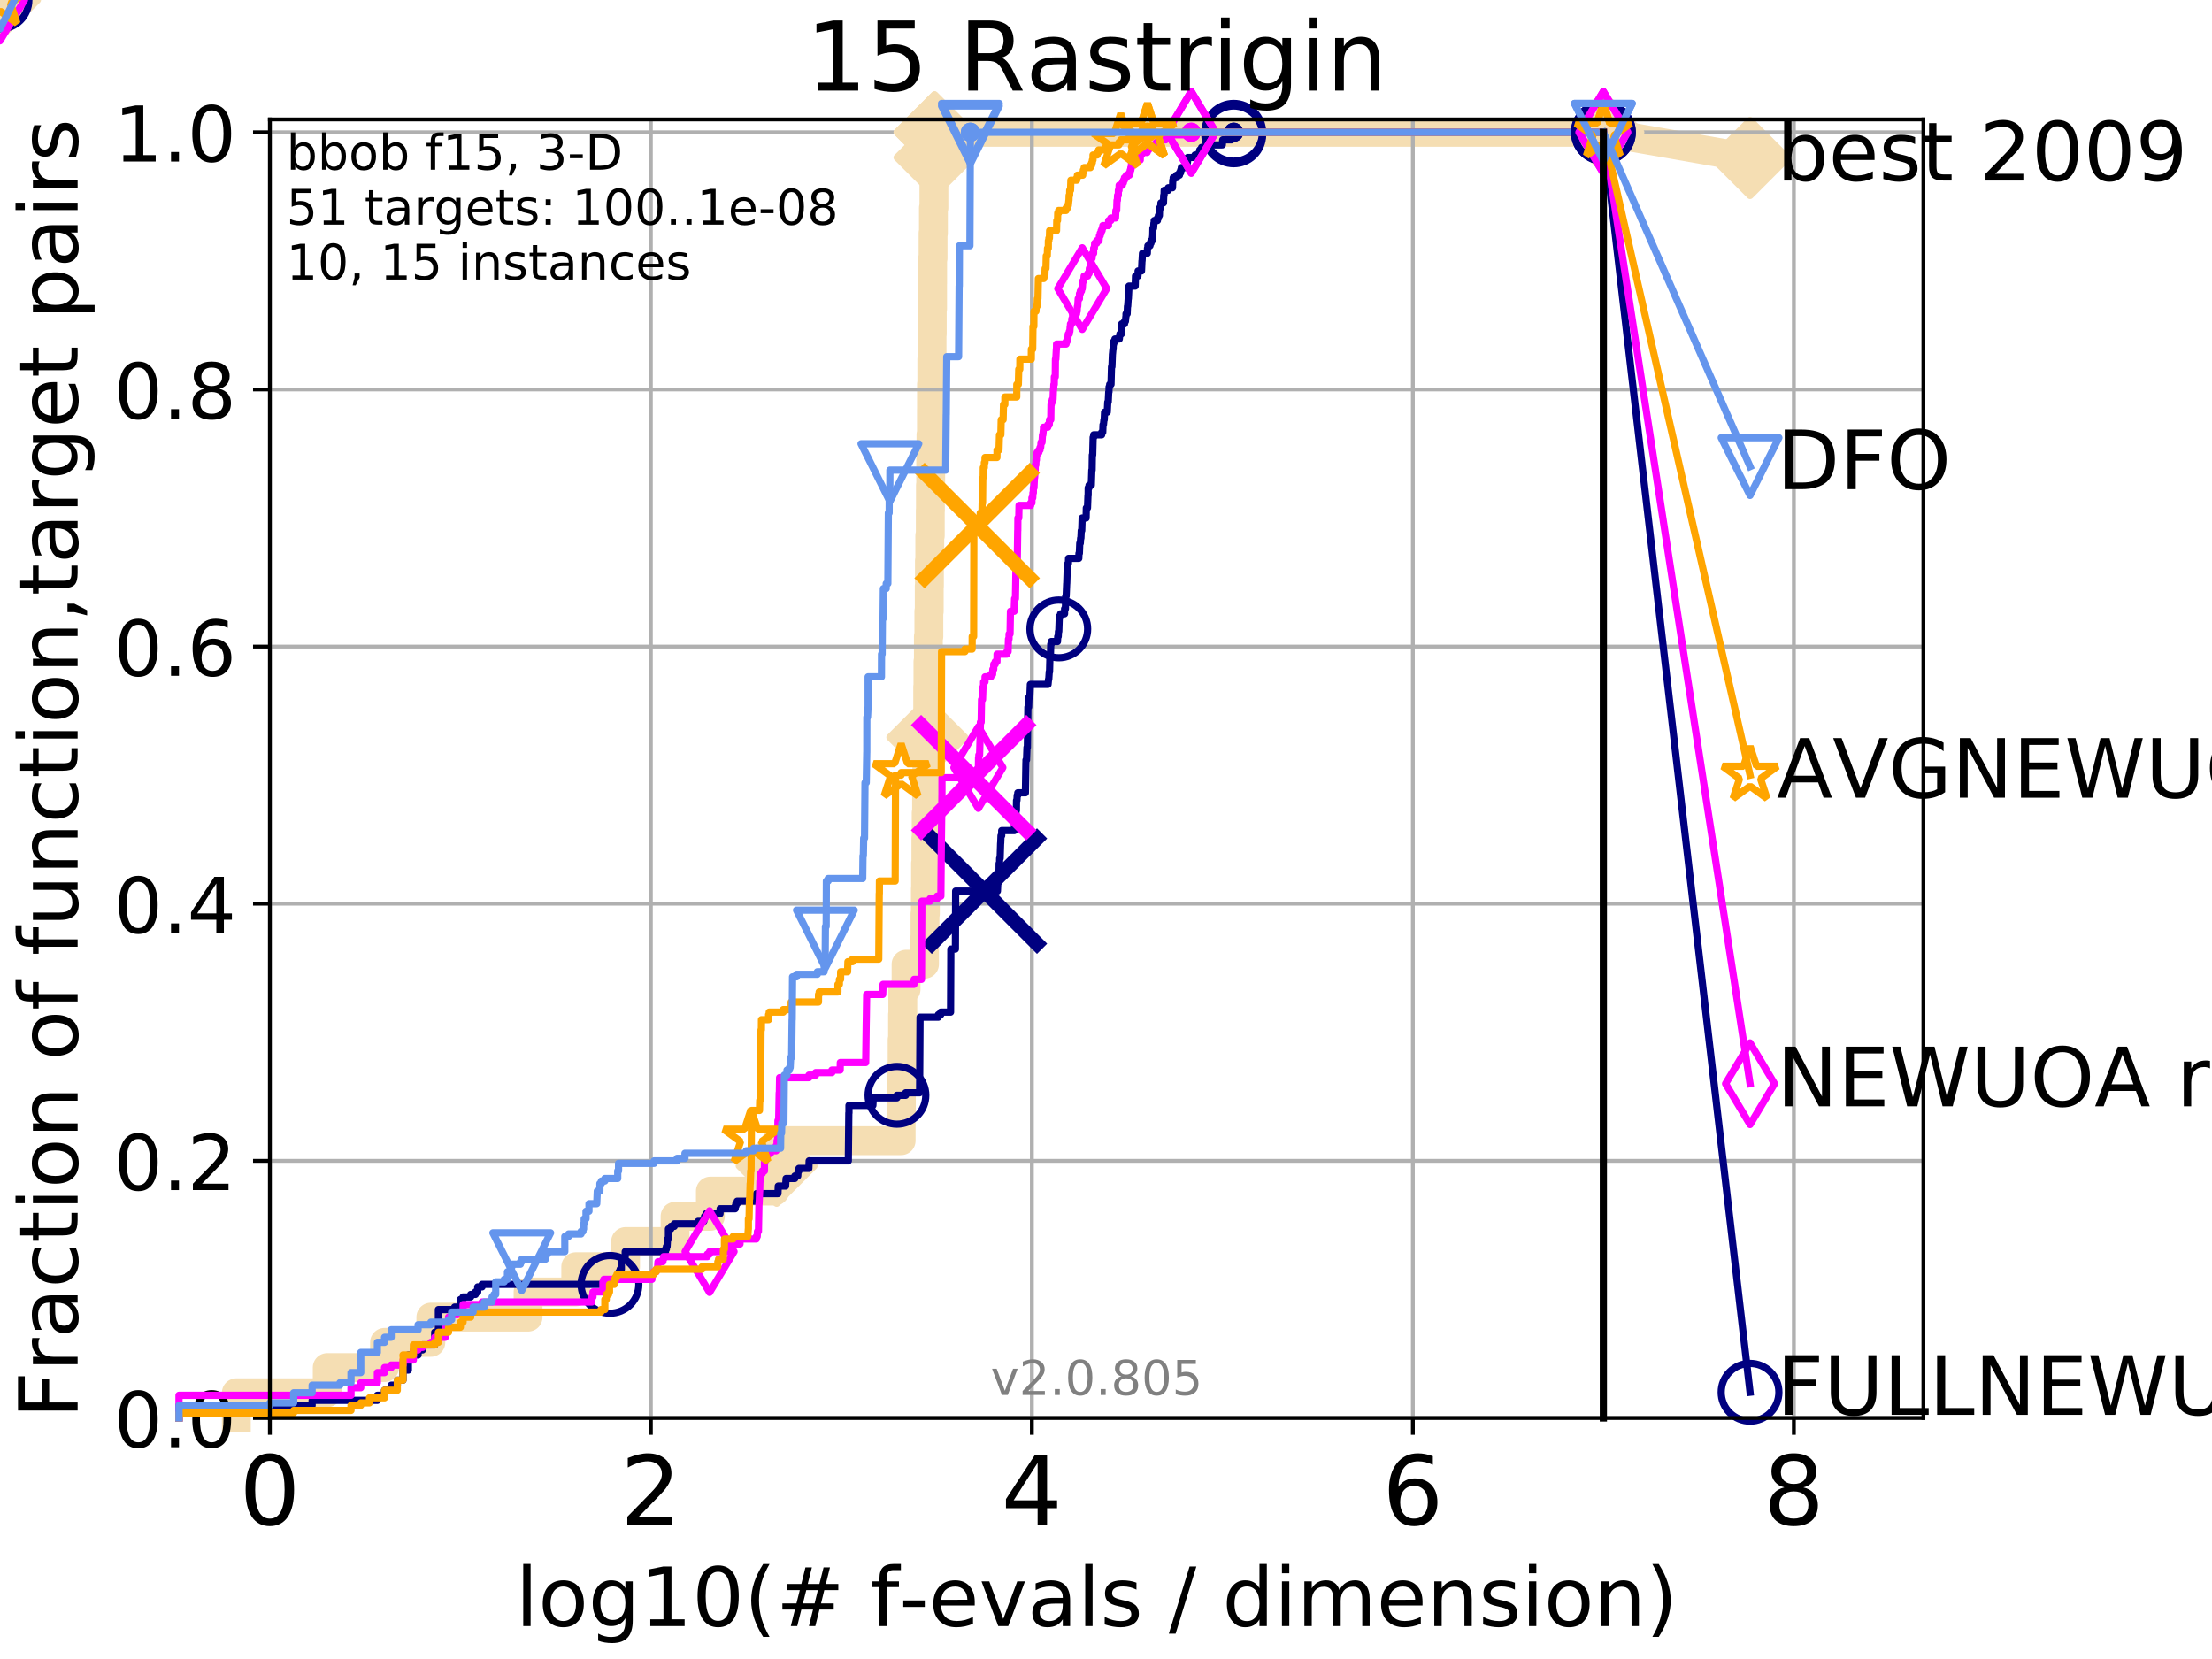 <?xml version="1.0" encoding="utf-8" standalone="no"?>
<!DOCTYPE svg PUBLIC "-//W3C//DTD SVG 1.1//EN"
  "http://www.w3.org/Graphics/SVG/1.1/DTD/svg11.dtd">
<!-- Created with matplotlib (http://matplotlib.org/) -->
<svg height="345pt" version="1.1" viewBox="0 0 460 345" width="460pt" xmlns="http://www.w3.org/2000/svg" xmlns:xlink="http://www.w3.org/1999/xlink">
 <defs>
  <style type="text/css">
*{stroke-linecap:butt;stroke-linejoin:round;}
  </style>
 </defs>
 <g id="figure_1">
  <g id="patch_1">
   <path d="M 0 345.6 
L 460.8 345.6 
L 460.8 0 
L 0 0 
z
" style="fill:#ffffff;"/>
  </g>
  <g id="axes_1">
   <g id="patch_2">
    <path d="M 56.12 294.88 
L 399.984 294.88 
L 399.984 24.84 
L 56.12 24.84 
z
" style="fill:#ffffff;"/>
   </g>
   <g id="line2d_1">
    <path d="M 49.144 294.88 
L 49.144 289.638 
L 68.046 289.638 
L 68.046 284.395 
L 79.971 284.395 
L 79.971 279.153 
L 89.599 279.153 
L 89.599 273.91 
L 109.815 273.91 
L 109.815 268.668 
L 119.729 268.668 
L 119.729 263.425 
L 130.093 263.425 
L 130.093 258.183 
L 140.387 258.183 
L 140.387 252.94 
L 147.73 252.94 
L 147.73 247.698 
L 161.139 247.698 
L 161.139 242.455 
L 161.507 242.455 
L 161.507 237.213 
L 187.398 237.213 
L 187.398 231.97 
L 187.446 231.97 
L 187.446 226.728 
L 187.512 226.728 
L 187.512 221.485 
L 187.6 221.485 
L 187.6 216.243 
L 187.691 216.243 
L 187.691 211 
L 187.743 211 
L 187.743 205.758 
L 188.42 205.758 
L 188.42 200.515 
L 192.258 200.515 
L 192.258 195.273 
L 192.357 195.273 
L 192.357 190.03 
L 192.438 190.03 
L 192.438 184.788 
L 192.473 184.788 
L 192.473 179.546 
L 192.542 179.546 
L 192.542 174.303 
L 192.603 174.303 
L 192.603 169.061 
L 192.686 169.061 
L 192.686 163.818 
L 192.741 163.818 
L 192.741 158.576 
L 192.763 158.576 
L 192.763 153.333 
L 192.847 153.333 
L 192.847 148.091 
L 192.921 148.091 
L 192.921 142.848 
L 192.97 142.848 
L 192.97 137.606 
L 193.062 137.606 
L 193.062 132.363 
L 193.162 132.363 
L 193.162 127.121 
L 193.238 127.121 
L 193.238 121.878 
L 193.277 121.878 
L 193.277 116.636 
L 193.354 116.636 
L 193.354 111.393 
L 193.456 111.393 
L 193.456 106.151 
L 193.486 106.151 
L 193.486 100.908 
L 193.544 100.908 
L 193.544 95.666 
L 193.597 95.666 
L 193.597 90.423 
L 193.696 90.423 
L 193.696 85.181 
L 193.707 85.181 
L 193.707 79.938 
L 193.775 79.938 
L 193.775 74.696 
L 193.823 74.696 
L 193.823 69.453 
L 193.87 69.453 
L 193.87 64.211 
L 193.935 64.211 
L 193.935 58.969 
L 193.947 58.969 
L 193.947 53.726 
L 194.034 53.726 
L 194.034 48.484 
L 194.111 48.484 
L 194.111 43.241 
L 194.213 43.241 
L 194.213 37.999 
L 194.252 37.999 
L 194.252 32.756 
L 194.344 32.756 
L 194.344 27.514 
L 333.43 27.514 
" style="fill:none;stroke:#f5deb3;stroke-linecap:square;stroke-width:6;"/>
   </g>
   <g id="line2d_2">
    <path d="M 0 0 
" style="fill:none;stroke:#f5deb3;stroke-linecap:square;stroke-width:6;"/>
    <defs>
     <path d="M -0 7.778 
L 7.778 0 
L 0 -7.778 
L -7.778 -0 
z
" id="meace5adb4e" style="stroke:#f5deb3;stroke-linejoin:miter;stroke-width:1.5;"/>
    </defs>
    <g>
     <use style="fill:#f5deb3;stroke:#f5deb3;stroke-linejoin:miter;stroke-width:1.5;" x="0" xlink:href="#meace5adb4e" y="0"/>
    </g>
   </g>
   <g id="line2d_3">
    <path d="M 333.43 27.514 
L 363.934 32.861 
" style="fill:none;stroke:#f5deb3;stroke-linecap:square;stroke-width:6;"/>
    <g>
     <use style="fill:#f5deb3;stroke:#f5deb3;stroke-linejoin:miter;stroke-width:1.5;" x="333.43" xlink:href="#meace5adb4e" y="27.514"/>
     <use style="fill:#f5deb3;stroke:#f5deb3;stroke-linejoin:miter;stroke-width:1.5;" x="363.934" xlink:href="#meace5adb4e" y="32.861"/>
    </g>
   </g>
   <g id="matplotlib.axis_1">
    <g id="xtick_1">
     <g id="line2d_4">
      <path clip-path="url(#padaba3eb75)" d="M 56.12 294.88 
L 56.12 24.84 
" style="fill:none;stroke:#b0b0b0;stroke-linecap:square;stroke-width:0.8;"/>
     </g>
     <g id="line2d_5">
      <defs>
       <path d="M 0 0 
L 0 3.5 
" id="m3434ddb538" style="stroke:#000000;stroke-width:0.8;"/>
      </defs>
      <g>
       <use style="stroke:#000000;stroke-width:0.8;" x="56.12" xlink:href="#m3434ddb538" y="294.88"/>
      </g>
     </g>
     <g id="text_1">
      <!-- 0 -->
      <defs>
       <path d="M 31.781 66.406 
Q 24.172 66.406 20.328 58.906 
Q 16.5 51.422 16.5 36.375 
Q 16.5 21.391 20.328 13.891 
Q 24.172 6.391 31.781 6.391 
Q 39.453 6.391 43.281 13.891 
Q 47.125 21.391 47.125 36.375 
Q 47.125 51.422 43.281 58.906 
Q 39.453 66.406 31.781 66.406 
z
M 31.781 74.219 
Q 44.047 74.219 50.516 64.516 
Q 56.984 54.828 56.984 36.375 
Q 56.984 17.969 50.516 8.266 
Q 44.047 -1.422 31.781 -1.422 
Q 19.531 -1.422 13.062 8.266 
Q 6.594 17.969 6.594 36.375 
Q 6.594 54.828 13.062 64.516 
Q 19.531 74.219 31.781 74.219 
z
" id="DejaVuSans-30"/>
      </defs>
      <g transform="translate(49.758 317.077)scale(0.2 -0.2)">
       <use xlink:href="#DejaVuSans-30"/>
      </g>
     </g>
    </g>
    <g id="xtick_2">
     <g id="line2d_6">
      <path clip-path="url(#padaba3eb75)" d="M 135.351 294.88 
L 135.351 24.84 
" style="fill:none;stroke:#b0b0b0;stroke-linecap:square;stroke-width:0.8;"/>
     </g>
     <g id="line2d_7">
      <g>
       <use style="stroke:#000000;stroke-width:0.8;" x="135.351" xlink:href="#m3434ddb538" y="294.88"/>
      </g>
     </g>
     <g id="text_2">
      <!-- 2 -->
      <defs>
       <path d="M 19.188 8.297 
L 53.609 8.297 
L 53.609 0 
L 7.328 0 
L 7.328 8.297 
Q 12.938 14.109 22.625 23.891 
Q 32.328 33.688 34.812 36.531 
Q 39.547 41.844 41.422 45.531 
Q 43.312 49.219 43.312 52.781 
Q 43.312 58.594 39.234 62.25 
Q 35.156 65.922 28.609 65.922 
Q 23.969 65.922 18.812 64.312 
Q 13.672 62.703 7.812 59.422 
L 7.812 69.391 
Q 13.766 71.781 18.938 73 
Q 24.125 74.219 28.422 74.219 
Q 39.75 74.219 46.484 68.547 
Q 53.219 62.891 53.219 53.422 
Q 53.219 48.922 51.531 44.891 
Q 49.859 40.875 45.406 35.406 
Q 44.188 33.984 37.641 27.219 
Q 31.109 20.453 19.188 8.297 
z
" id="DejaVuSans-32"/>
      </defs>
      <g transform="translate(128.989 317.077)scale(0.2 -0.2)">
       <use xlink:href="#DejaVuSans-32"/>
      </g>
     </g>
    </g>
    <g id="xtick_3">
     <g id="line2d_8">
      <path clip-path="url(#padaba3eb75)" d="M 214.583 294.88 
L 214.583 24.84 
" style="fill:none;stroke:#b0b0b0;stroke-linecap:square;stroke-width:0.8;"/>
     </g>
     <g id="line2d_9">
      <g>
       <use style="stroke:#000000;stroke-width:0.8;" x="214.583" xlink:href="#m3434ddb538" y="294.88"/>
      </g>
     </g>
     <g id="text_3">
      <!-- 4 -->
      <defs>
       <path d="M 37.797 64.312 
L 12.891 25.391 
L 37.797 25.391 
z
M 35.203 72.906 
L 47.609 72.906 
L 47.609 25.391 
L 58.016 25.391 
L 58.016 17.188 
L 47.609 17.188 
L 47.609 0 
L 37.797 0 
L 37.797 17.188 
L 4.891 17.188 
L 4.891 26.703 
z
" id="DejaVuSans-34"/>
      </defs>
      <g transform="translate(208.22 317.077)scale(0.2 -0.2)">
       <use xlink:href="#DejaVuSans-34"/>
      </g>
     </g>
    </g>
    <g id="xtick_4">
     <g id="line2d_10">
      <path clip-path="url(#padaba3eb75)" d="M 293.814 294.88 
L 293.814 24.84 
" style="fill:none;stroke:#b0b0b0;stroke-linecap:square;stroke-width:0.8;"/>
     </g>
     <g id="line2d_11">
      <g>
       <use style="stroke:#000000;stroke-width:0.8;" x="293.814" xlink:href="#m3434ddb538" y="294.88"/>
      </g>
     </g>
     <g id="text_4">
      <!-- 6 -->
      <defs>
       <path d="M 33.016 40.375 
Q 26.375 40.375 22.484 35.828 
Q 18.609 31.297 18.609 23.391 
Q 18.609 15.531 22.484 10.953 
Q 26.375 6.391 33.016 6.391 
Q 39.656 6.391 43.531 10.953 
Q 47.406 15.531 47.406 23.391 
Q 47.406 31.297 43.531 35.828 
Q 39.656 40.375 33.016 40.375 
z
M 52.594 71.297 
L 52.594 62.312 
Q 48.875 64.062 45.094 64.984 
Q 41.312 65.922 37.594 65.922 
Q 27.828 65.922 22.672 59.328 
Q 17.531 52.734 16.797 39.406 
Q 19.672 43.656 24.016 45.922 
Q 28.375 48.188 33.594 48.188 
Q 44.578 48.188 50.953 41.516 
Q 57.328 34.859 57.328 23.391 
Q 57.328 12.156 50.688 5.359 
Q 44.047 -1.422 33.016 -1.422 
Q 20.359 -1.422 13.672 8.266 
Q 6.984 17.969 6.984 36.375 
Q 6.984 53.656 15.188 63.938 
Q 23.391 74.219 37.203 74.219 
Q 40.922 74.219 44.703 73.484 
Q 48.484 72.75 52.594 71.297 
z
" id="DejaVuSans-36"/>
      </defs>
      <g transform="translate(287.452 317.077)scale(0.2 -0.2)">
       <use xlink:href="#DejaVuSans-36"/>
      </g>
     </g>
    </g>
    <g id="xtick_5">
     <g id="line2d_12">
      <path clip-path="url(#padaba3eb75)" d="M 373.045 294.88 
L 373.045 24.84 
" style="fill:none;stroke:#b0b0b0;stroke-linecap:square;stroke-width:0.8;"/>
     </g>
     <g id="line2d_13">
      <g>
       <use style="stroke:#000000;stroke-width:0.8;" x="373.045" xlink:href="#m3434ddb538" y="294.88"/>
      </g>
     </g>
     <g id="text_5">
      <!-- 8 -->
      <defs>
       <path d="M 31.781 34.625 
Q 24.75 34.625 20.719 30.859 
Q 16.703 27.094 16.703 20.516 
Q 16.703 13.922 20.719 10.156 
Q 24.75 6.391 31.781 6.391 
Q 38.812 6.391 42.859 10.172 
Q 46.922 13.969 46.922 20.516 
Q 46.922 27.094 42.891 30.859 
Q 38.875 34.625 31.781 34.625 
z
M 21.922 38.812 
Q 15.578 40.375 12.031 44.719 
Q 8.5 49.078 8.5 55.328 
Q 8.5 64.062 14.719 69.141 
Q 20.953 74.219 31.781 74.219 
Q 42.672 74.219 48.875 69.141 
Q 55.078 64.062 55.078 55.328 
Q 55.078 49.078 51.531 44.719 
Q 48 40.375 41.703 38.812 
Q 48.828 37.156 52.797 32.312 
Q 56.781 27.484 56.781 20.516 
Q 56.781 9.906 50.312 4.234 
Q 43.844 -1.422 31.781 -1.422 
Q 19.734 -1.422 13.25 4.234 
Q 6.781 9.906 6.781 20.516 
Q 6.781 27.484 10.781 32.312 
Q 14.797 37.156 21.922 38.812 
z
M 18.312 54.391 
Q 18.312 48.734 21.844 45.562 
Q 25.391 42.391 31.781 42.391 
Q 38.141 42.391 41.719 45.562 
Q 45.312 48.734 45.312 54.391 
Q 45.312 60.062 41.719 63.234 
Q 38.141 66.406 31.781 66.406 
Q 25.391 66.406 21.844 63.234 
Q 18.312 60.062 18.312 54.391 
z
" id="DejaVuSans-38"/>
      </defs>
      <g transform="translate(366.683 317.077)scale(0.2 -0.2)">
       <use xlink:href="#DejaVuSans-38"/>
      </g>
     </g>
    </g>
    <g id="text_6">
     <!-- log10(# f-evals / dimension) -->
     <defs>
      <path d="M 9.422 75.984 
L 18.406 75.984 
L 18.406 0 
L 9.422 0 
z
" id="DejaVuSans-6c"/>
      <path d="M 30.609 48.391 
Q 23.391 48.391 19.188 42.75 
Q 14.984 37.109 14.984 27.297 
Q 14.984 17.484 19.156 11.844 
Q 23.344 6.203 30.609 6.203 
Q 37.797 6.203 41.984 11.859 
Q 46.188 17.531 46.188 27.297 
Q 46.188 37.016 41.984 42.703 
Q 37.797 48.391 30.609 48.391 
z
M 30.609 56 
Q 42.328 56 49.016 48.375 
Q 55.719 40.766 55.719 27.297 
Q 55.719 13.875 49.016 6.219 
Q 42.328 -1.422 30.609 -1.422 
Q 18.844 -1.422 12.172 6.219 
Q 5.516 13.875 5.516 27.297 
Q 5.516 40.766 12.172 48.375 
Q 18.844 56 30.609 56 
z
" id="DejaVuSans-6f"/>
      <path d="M 45.406 27.984 
Q 45.406 37.75 41.375 43.109 
Q 37.359 48.484 30.078 48.484 
Q 22.859 48.484 18.828 43.109 
Q 14.797 37.75 14.797 27.984 
Q 14.797 18.266 18.828 12.891 
Q 22.859 7.516 30.078 7.516 
Q 37.359 7.516 41.375 12.891 
Q 45.406 18.266 45.406 27.984 
z
M 54.391 6.781 
Q 54.391 -7.172 48.188 -13.984 
Q 42 -20.797 29.203 -20.797 
Q 24.469 -20.797 20.266 -20.094 
Q 16.062 -19.391 12.109 -17.922 
L 12.109 -9.188 
Q 16.062 -11.328 19.922 -12.344 
Q 23.781 -13.375 27.781 -13.375 
Q 36.625 -13.375 41.016 -8.766 
Q 45.406 -4.156 45.406 5.172 
L 45.406 9.625 
Q 42.625 4.781 38.281 2.391 
Q 33.938 0 27.875 0 
Q 17.828 0 11.672 7.656 
Q 5.516 15.328 5.516 27.984 
Q 5.516 40.672 11.672 48.328 
Q 17.828 56 27.875 56 
Q 33.938 56 38.281 53.609 
Q 42.625 51.219 45.406 46.391 
L 45.406 54.688 
L 54.391 54.688 
z
" id="DejaVuSans-67"/>
      <path d="M 12.406 8.297 
L 28.516 8.297 
L 28.516 63.922 
L 10.984 60.406 
L 10.984 69.391 
L 28.422 72.906 
L 38.281 72.906 
L 38.281 8.297 
L 54.391 8.297 
L 54.391 0 
L 12.406 0 
z
" id="DejaVuSans-31"/>
      <path d="M 31 75.875 
Q 24.469 64.656 21.281 53.656 
Q 18.109 42.672 18.109 31.391 
Q 18.109 20.125 21.312 9.062 
Q 24.516 -2 31 -13.188 
L 23.188 -13.188 
Q 15.875 -1.703 12.234 9.375 
Q 8.594 20.453 8.594 31.391 
Q 8.594 42.281 12.203 53.312 
Q 15.828 64.359 23.188 75.875 
z
" id="DejaVuSans-28"/>
      <path d="M 51.125 44 
L 36.922 44 
L 32.812 27.688 
L 47.125 27.688 
z
M 43.797 71.781 
L 38.719 51.516 
L 52.984 51.516 
L 58.109 71.781 
L 65.922 71.781 
L 60.891 51.516 
L 76.125 51.516 
L 76.125 44 
L 58.984 44 
L 54.984 27.688 
L 70.516 27.688 
L 70.516 20.219 
L 53.078 20.219 
L 48 0 
L 40.188 0 
L 45.219 20.219 
L 30.906 20.219 
L 25.875 0 
L 18.016 0 
L 23.094 20.219 
L 7.719 20.219 
L 7.719 27.688 
L 24.906 27.688 
L 29 44 
L 13.281 44 
L 13.281 51.516 
L 30.906 51.516 
L 35.891 71.781 
z
" id="DejaVuSans-23"/>
      <path id="DejaVuSans-20"/>
      <path d="M 37.109 75.984 
L 37.109 68.5 
L 28.516 68.5 
Q 23.688 68.5 21.797 66.547 
Q 19.922 64.594 19.922 59.516 
L 19.922 54.688 
L 34.719 54.688 
L 34.719 47.703 
L 19.922 47.703 
L 19.922 0 
L 10.891 0 
L 10.891 47.703 
L 2.297 47.703 
L 2.297 54.688 
L 10.891 54.688 
L 10.891 58.5 
Q 10.891 67.625 15.141 71.797 
Q 19.391 75.984 28.609 75.984 
z
" id="DejaVuSans-66"/>
      <path d="M 4.891 31.391 
L 31.203 31.391 
L 31.203 23.391 
L 4.891 23.391 
z
" id="DejaVuSans-2d"/>
      <path d="M 56.203 29.594 
L 56.203 25.203 
L 14.891 25.203 
Q 15.484 15.922 20.484 11.062 
Q 25.484 6.203 34.422 6.203 
Q 39.594 6.203 44.453 7.469 
Q 49.312 8.734 54.109 11.281 
L 54.109 2.781 
Q 49.266 0.734 44.188 -0.344 
Q 39.109 -1.422 33.891 -1.422 
Q 20.797 -1.422 13.156 6.188 
Q 5.516 13.812 5.516 26.812 
Q 5.516 40.234 12.766 48.109 
Q 20.016 56 32.328 56 
Q 43.359 56 49.781 48.891 
Q 56.203 41.797 56.203 29.594 
z
M 47.219 32.234 
Q 47.125 39.594 43.094 43.984 
Q 39.062 48.391 32.422 48.391 
Q 24.906 48.391 20.391 44.141 
Q 15.875 39.891 15.188 32.172 
z
" id="DejaVuSans-65"/>
      <path d="M 2.984 54.688 
L 12.5 54.688 
L 29.594 8.797 
L 46.688 54.688 
L 56.203 54.688 
L 35.688 0 
L 23.484 0 
z
" id="DejaVuSans-76"/>
      <path d="M 34.281 27.484 
Q 23.391 27.484 19.188 25 
Q 14.984 22.516 14.984 16.5 
Q 14.984 11.719 18.141 8.906 
Q 21.297 6.109 26.703 6.109 
Q 34.188 6.109 38.703 11.406 
Q 43.219 16.703 43.219 25.484 
L 43.219 27.484 
z
M 52.203 31.203 
L 52.203 0 
L 43.219 0 
L 43.219 8.297 
Q 40.141 3.328 35.547 0.953 
Q 30.953 -1.422 24.312 -1.422 
Q 15.922 -1.422 10.953 3.297 
Q 6 8.016 6 15.922 
Q 6 25.141 12.172 29.828 
Q 18.359 34.516 30.609 34.516 
L 43.219 34.516 
L 43.219 35.406 
Q 43.219 41.609 39.141 45 
Q 35.062 48.391 27.688 48.391 
Q 23 48.391 18.547 47.266 
Q 14.109 46.141 10.016 43.891 
L 10.016 52.203 
Q 14.938 54.109 19.578 55.047 
Q 24.219 56 28.609 56 
Q 40.484 56 46.344 49.844 
Q 52.203 43.703 52.203 31.203 
z
" id="DejaVuSans-61"/>
      <path d="M 44.281 53.078 
L 44.281 44.578 
Q 40.484 46.531 36.375 47.5 
Q 32.281 48.484 27.875 48.484 
Q 21.188 48.484 17.844 46.438 
Q 14.5 44.391 14.5 40.281 
Q 14.5 37.156 16.891 35.375 
Q 19.281 33.594 26.516 31.984 
L 29.594 31.297 
Q 39.156 29.25 43.188 25.516 
Q 47.219 21.781 47.219 15.094 
Q 47.219 7.469 41.188 3.016 
Q 35.156 -1.422 24.609 -1.422 
Q 20.219 -1.422 15.453 -0.562 
Q 10.688 0.297 5.422 2 
L 5.422 11.281 
Q 10.406 8.688 15.234 7.391 
Q 20.062 6.109 24.812 6.109 
Q 31.156 6.109 34.562 8.281 
Q 37.984 10.453 37.984 14.406 
Q 37.984 18.062 35.516 20.016 
Q 33.062 21.969 24.703 23.781 
L 21.578 24.516 
Q 13.234 26.266 9.516 29.906 
Q 5.812 33.547 5.812 39.891 
Q 5.812 47.609 11.281 51.797 
Q 16.75 56 26.812 56 
Q 31.781 56 36.172 55.266 
Q 40.578 54.547 44.281 53.078 
z
" id="DejaVuSans-73"/>
      <path d="M 25.391 72.906 
L 33.688 72.906 
L 8.297 -9.281 
L 0 -9.281 
z
" id="DejaVuSans-2f"/>
      <path d="M 45.406 46.391 
L 45.406 75.984 
L 54.391 75.984 
L 54.391 0 
L 45.406 0 
L 45.406 8.203 
Q 42.578 3.328 38.25 0.953 
Q 33.938 -1.422 27.875 -1.422 
Q 17.969 -1.422 11.734 6.484 
Q 5.516 14.406 5.516 27.297 
Q 5.516 40.188 11.734 48.094 
Q 17.969 56 27.875 56 
Q 33.938 56 38.25 53.625 
Q 42.578 51.266 45.406 46.391 
z
M 14.797 27.297 
Q 14.797 17.391 18.875 11.75 
Q 22.953 6.109 30.078 6.109 
Q 37.203 6.109 41.297 11.75 
Q 45.406 17.391 45.406 27.297 
Q 45.406 37.203 41.297 42.844 
Q 37.203 48.484 30.078 48.484 
Q 22.953 48.484 18.875 42.844 
Q 14.797 37.203 14.797 27.297 
z
" id="DejaVuSans-64"/>
      <path d="M 9.422 54.688 
L 18.406 54.688 
L 18.406 0 
L 9.422 0 
z
M 9.422 75.984 
L 18.406 75.984 
L 18.406 64.594 
L 9.422 64.594 
z
" id="DejaVuSans-69"/>
      <path d="M 52 44.188 
Q 55.375 50.25 60.062 53.125 
Q 64.75 56 71.094 56 
Q 79.641 56 84.281 50.016 
Q 88.922 44.047 88.922 33.016 
L 88.922 0 
L 79.891 0 
L 79.891 32.719 
Q 79.891 40.578 77.094 44.375 
Q 74.312 48.188 68.609 48.188 
Q 61.625 48.188 57.562 43.547 
Q 53.516 38.922 53.516 30.906 
L 53.516 0 
L 44.484 0 
L 44.484 32.719 
Q 44.484 40.625 41.703 44.406 
Q 38.922 48.188 33.109 48.188 
Q 26.219 48.188 22.156 43.531 
Q 18.109 38.875 18.109 30.906 
L 18.109 0 
L 9.078 0 
L 9.078 54.688 
L 18.109 54.688 
L 18.109 46.188 
Q 21.188 51.219 25.484 53.609 
Q 29.781 56 35.688 56 
Q 41.656 56 45.828 52.969 
Q 50 49.953 52 44.188 
z
" id="DejaVuSans-6d"/>
      <path d="M 54.891 33.016 
L 54.891 0 
L 45.906 0 
L 45.906 32.719 
Q 45.906 40.484 42.875 44.328 
Q 39.844 48.188 33.797 48.188 
Q 26.516 48.188 22.312 43.547 
Q 18.109 38.922 18.109 30.906 
L 18.109 0 
L 9.078 0 
L 9.078 54.688 
L 18.109 54.688 
L 18.109 46.188 
Q 21.344 51.125 25.703 53.562 
Q 30.078 56 35.797 56 
Q 45.219 56 50.047 50.172 
Q 54.891 44.344 54.891 33.016 
z
" id="DejaVuSans-6e"/>
      <path d="M 8.016 75.875 
L 15.828 75.875 
Q 23.141 64.359 26.781 53.312 
Q 30.422 42.281 30.422 31.391 
Q 30.422 20.453 26.781 9.375 
Q 23.141 -1.703 15.828 -13.188 
L 8.016 -13.188 
Q 14.5 -2 17.703 9.062 
Q 20.906 20.125 20.906 31.391 
Q 20.906 42.672 17.703 53.656 
Q 14.5 64.656 8.016 75.875 
z
" id="DejaVuSans-29"/>
     </defs>
     <g transform="translate(107.211 338.154)scale(0.17 -0.17)">
      <use xlink:href="#DejaVuSans-6c"/>
      <use x="27.783" xlink:href="#DejaVuSans-6f"/>
      <use x="88.965" xlink:href="#DejaVuSans-67"/>
      <use x="152.441" xlink:href="#DejaVuSans-31"/>
      <use x="216.064" xlink:href="#DejaVuSans-30"/>
      <use x="279.688" xlink:href="#DejaVuSans-28"/>
      <use x="318.701" xlink:href="#DejaVuSans-23"/>
      <use x="402.49" xlink:href="#DejaVuSans-20"/>
      <use x="434.277" xlink:href="#DejaVuSans-66"/>
      <use x="469.404" xlink:href="#DejaVuSans-2d"/>
      <use x="505.488" xlink:href="#DejaVuSans-65"/>
      <use x="567.012" xlink:href="#DejaVuSans-76"/>
      <use x="626.191" xlink:href="#DejaVuSans-61"/>
      <use x="687.471" xlink:href="#DejaVuSans-6c"/>
      <use x="715.254" xlink:href="#DejaVuSans-73"/>
      <use x="767.354" xlink:href="#DejaVuSans-20"/>
      <use x="799.141" xlink:href="#DejaVuSans-2f"/>
      <use x="832.832" xlink:href="#DejaVuSans-20"/>
      <use x="864.619" xlink:href="#DejaVuSans-64"/>
      <use x="928.096" xlink:href="#DejaVuSans-69"/>
      <use x="955.879" xlink:href="#DejaVuSans-6d"/>
      <use x="1053.291" xlink:href="#DejaVuSans-65"/>
      <use x="1114.814" xlink:href="#DejaVuSans-6e"/>
      <use x="1178.193" xlink:href="#DejaVuSans-73"/>
      <use x="1230.293" xlink:href="#DejaVuSans-69"/>
      <use x="1258.076" xlink:href="#DejaVuSans-6f"/>
      <use x="1319.258" xlink:href="#DejaVuSans-6e"/>
      <use x="1382.637" xlink:href="#DejaVuSans-29"/>
     </g>
    </g>
   </g>
   <g id="matplotlib.axis_2">
    <g id="ytick_1">
     <g id="line2d_14">
      <path clip-path="url(#padaba3eb75)" d="M 56.12 294.88 
L 399.984 294.88 
" style="fill:none;stroke:#b0b0b0;stroke-linecap:square;stroke-width:0.8;"/>
     </g>
     <g id="line2d_15">
      <defs>
       <path d="M 0 0 
L -3.5 0 
" id="me9267ef1a0" style="stroke:#000000;stroke-width:0.8;"/>
      </defs>
      <g>
       <use style="stroke:#000000;stroke-width:0.8;" x="56.12" xlink:href="#me9267ef1a0" y="294.88"/>
      </g>
     </g>
     <g id="text_7">
      <!-- 0.0 -->
      <defs>
       <path d="M 10.688 12.406 
L 21 12.406 
L 21 0 
L 10.688 0 
z
" id="DejaVuSans-2e"/>
      </defs>
      <g transform="translate(23.675 300.959)scale(0.16 -0.16)">
       <use xlink:href="#DejaVuSans-30"/>
       <use x="63.623" xlink:href="#DejaVuSans-2e"/>
       <use x="95.41" xlink:href="#DejaVuSans-30"/>
      </g>
     </g>
    </g>
    <g id="ytick_2">
     <g id="line2d_16">
      <path clip-path="url(#padaba3eb75)" d="M 56.12 241.407 
L 399.984 241.407 
" style="fill:none;stroke:#b0b0b0;stroke-linecap:square;stroke-width:0.8;"/>
     </g>
     <g id="line2d_17">
      <g>
       <use style="stroke:#000000;stroke-width:0.8;" x="56.12" xlink:href="#me9267ef1a0" y="241.407"/>
      </g>
     </g>
     <g id="text_8">
      <!-- 0.2 -->
      <g transform="translate(23.675 247.485)scale(0.16 -0.16)">
       <use xlink:href="#DejaVuSans-30"/>
       <use x="63.623" xlink:href="#DejaVuSans-2e"/>
       <use x="95.41" xlink:href="#DejaVuSans-32"/>
      </g>
     </g>
    </g>
    <g id="ytick_3">
     <g id="line2d_18">
      <path clip-path="url(#padaba3eb75)" d="M 56.12 187.933 
L 399.984 187.933 
" style="fill:none;stroke:#b0b0b0;stroke-linecap:square;stroke-width:0.8;"/>
     </g>
     <g id="line2d_19">
      <g>
       <use style="stroke:#000000;stroke-width:0.8;" x="56.12" xlink:href="#me9267ef1a0" y="187.933"/>
      </g>
     </g>
     <g id="text_9">
      <!-- 0.4 -->
      <g transform="translate(23.675 194.012)scale(0.16 -0.16)">
       <use xlink:href="#DejaVuSans-30"/>
       <use x="63.623" xlink:href="#DejaVuSans-2e"/>
       <use x="95.41" xlink:href="#DejaVuSans-34"/>
      </g>
     </g>
    </g>
    <g id="ytick_4">
     <g id="line2d_20">
      <path clip-path="url(#padaba3eb75)" d="M 56.12 134.46 
L 399.984 134.46 
" style="fill:none;stroke:#b0b0b0;stroke-linecap:square;stroke-width:0.8;"/>
     </g>
     <g id="line2d_21">
      <g>
       <use style="stroke:#000000;stroke-width:0.8;" x="56.12" xlink:href="#me9267ef1a0" y="134.46"/>
      </g>
     </g>
     <g id="text_10">
      <!-- 0.6 -->
      <g transform="translate(23.675 140.539)scale(0.16 -0.16)">
       <use xlink:href="#DejaVuSans-30"/>
       <use x="63.623" xlink:href="#DejaVuSans-2e"/>
       <use x="95.41" xlink:href="#DejaVuSans-36"/>
      </g>
     </g>
    </g>
    <g id="ytick_5">
     <g id="line2d_22">
      <path clip-path="url(#padaba3eb75)" d="M 56.12 80.987 
L 399.984 80.987 
" style="fill:none;stroke:#b0b0b0;stroke-linecap:square;stroke-width:0.8;"/>
     </g>
     <g id="line2d_23">
      <g>
       <use style="stroke:#000000;stroke-width:0.8;" x="56.12" xlink:href="#me9267ef1a0" y="80.987"/>
      </g>
     </g>
     <g id="text_11">
      <!-- 0.8 -->
      <g transform="translate(23.675 87.066)scale(0.16 -0.16)">
       <use xlink:href="#DejaVuSans-30"/>
       <use x="63.623" xlink:href="#DejaVuSans-2e"/>
       <use x="95.41" xlink:href="#DejaVuSans-38"/>
      </g>
     </g>
    </g>
    <g id="ytick_6">
     <g id="line2d_24">
      <path clip-path="url(#padaba3eb75)" d="M 56.12 27.514 
L 399.984 27.514 
" style="fill:none;stroke:#b0b0b0;stroke-linecap:square;stroke-width:0.8;"/>
     </g>
     <g id="line2d_25">
      <g>
       <use style="stroke:#000000;stroke-width:0.8;" x="56.12" xlink:href="#me9267ef1a0" y="27.514"/>
      </g>
     </g>
     <g id="text_12">
      <!-- 1.0 -->
      <g transform="translate(23.675 33.592)scale(0.16 -0.16)">
       <use xlink:href="#DejaVuSans-31"/>
       <use x="63.623" xlink:href="#DejaVuSans-2e"/>
       <use x="95.41" xlink:href="#DejaVuSans-30"/>
      </g>
     </g>
    </g>
    <g id="text_13">
     <!-- Fraction of function,target pairs -->
     <defs>
      <path d="M 9.812 72.906 
L 51.703 72.906 
L 51.703 64.594 
L 19.672 64.594 
L 19.672 43.109 
L 48.578 43.109 
L 48.578 34.812 
L 19.672 34.812 
L 19.672 0 
L 9.812 0 
z
" id="DejaVuSans-46"/>
      <path d="M 41.109 46.297 
Q 39.594 47.172 37.812 47.578 
Q 36.031 48 33.891 48 
Q 26.266 48 22.188 43.047 
Q 18.109 38.094 18.109 28.812 
L 18.109 0 
L 9.078 0 
L 9.078 54.688 
L 18.109 54.688 
L 18.109 46.188 
Q 20.953 51.172 25.484 53.578 
Q 30.031 56 36.531 56 
Q 37.453 56 38.578 55.875 
Q 39.703 55.766 41.062 55.516 
z
" id="DejaVuSans-72"/>
      <path d="M 48.781 52.594 
L 48.781 44.188 
Q 44.969 46.297 41.141 47.344 
Q 37.312 48.391 33.406 48.391 
Q 24.656 48.391 19.812 42.844 
Q 14.984 37.312 14.984 27.297 
Q 14.984 17.281 19.812 11.734 
Q 24.656 6.203 33.406 6.203 
Q 37.312 6.203 41.141 7.25 
Q 44.969 8.297 48.781 10.406 
L 48.781 2.094 
Q 45.016 0.344 40.984 -0.531 
Q 36.969 -1.422 32.422 -1.422 
Q 20.062 -1.422 12.781 6.344 
Q 5.516 14.109 5.516 27.297 
Q 5.516 40.672 12.859 48.328 
Q 20.219 56 33.016 56 
Q 37.156 56 41.109 55.141 
Q 45.062 54.297 48.781 52.594 
z
" id="DejaVuSans-63"/>
      <path d="M 18.312 70.219 
L 18.312 54.688 
L 36.812 54.688 
L 36.812 47.703 
L 18.312 47.703 
L 18.312 18.016 
Q 18.312 11.328 20.141 9.422 
Q 21.969 7.516 27.594 7.516 
L 36.812 7.516 
L 36.812 0 
L 27.594 0 
Q 17.188 0 13.234 3.875 
Q 9.281 7.766 9.281 18.016 
L 9.281 47.703 
L 2.688 47.703 
L 2.688 54.688 
L 9.281 54.688 
L 9.281 70.219 
z
" id="DejaVuSans-74"/>
      <path d="M 8.5 21.578 
L 8.5 54.688 
L 17.484 54.688 
L 17.484 21.922 
Q 17.484 14.156 20.5 10.266 
Q 23.531 6.391 29.594 6.391 
Q 36.859 6.391 41.078 11.031 
Q 45.312 15.672 45.312 23.688 
L 45.312 54.688 
L 54.297 54.688 
L 54.297 0 
L 45.312 0 
L 45.312 8.406 
Q 42.047 3.422 37.719 1 
Q 33.406 -1.422 27.688 -1.422 
Q 18.266 -1.422 13.375 4.438 
Q 8.5 10.297 8.5 21.578 
z
M 31.109 56 
z
" id="DejaVuSans-75"/>
      <path d="M 11.719 12.406 
L 22.016 12.406 
L 22.016 4 
L 14.016 -11.625 
L 7.719 -11.625 
L 11.719 4 
z
" id="DejaVuSans-2c"/>
      <path d="M 18.109 8.203 
L 18.109 -20.797 
L 9.078 -20.797 
L 9.078 54.688 
L 18.109 54.688 
L 18.109 46.391 
Q 20.953 51.266 25.266 53.625 
Q 29.594 56 35.594 56 
Q 45.562 56 51.781 48.094 
Q 58.016 40.188 58.016 27.297 
Q 58.016 14.406 51.781 6.484 
Q 45.562 -1.422 35.594 -1.422 
Q 29.594 -1.422 25.266 0.953 
Q 20.953 3.328 18.109 8.203 
z
M 48.688 27.297 
Q 48.688 37.203 44.609 42.844 
Q 40.531 48.484 33.406 48.484 
Q 26.266 48.484 22.188 42.844 
Q 18.109 37.203 18.109 27.297 
Q 18.109 17.391 22.188 11.75 
Q 26.266 6.109 33.406 6.109 
Q 40.531 6.109 44.609 11.75 
Q 48.688 17.391 48.688 27.297 
z
" id="DejaVuSans-70"/>
     </defs>
     <g transform="translate(16.14 294.999)rotate(-90)scale(0.17 -0.17)">
      <use xlink:href="#DejaVuSans-46"/>
      <use x="57.41" xlink:href="#DejaVuSans-72"/>
      <use x="98.523" xlink:href="#DejaVuSans-61"/>
      <use x="159.803" xlink:href="#DejaVuSans-63"/>
      <use x="214.783" xlink:href="#DejaVuSans-74"/>
      <use x="253.992" xlink:href="#DejaVuSans-69"/>
      <use x="281.775" xlink:href="#DejaVuSans-6f"/>
      <use x="342.957" xlink:href="#DejaVuSans-6e"/>
      <use x="406.336" xlink:href="#DejaVuSans-20"/>
      <use x="438.123" xlink:href="#DejaVuSans-6f"/>
      <use x="499.305" xlink:href="#DejaVuSans-66"/>
      <use x="534.51" xlink:href="#DejaVuSans-20"/>
      <use x="566.297" xlink:href="#DejaVuSans-66"/>
      <use x="601.502" xlink:href="#DejaVuSans-75"/>
      <use x="664.881" xlink:href="#DejaVuSans-6e"/>
      <use x="728.26" xlink:href="#DejaVuSans-63"/>
      <use x="783.24" xlink:href="#DejaVuSans-74"/>
      <use x="822.449" xlink:href="#DejaVuSans-69"/>
      <use x="850.232" xlink:href="#DejaVuSans-6f"/>
      <use x="911.414" xlink:href="#DejaVuSans-6e"/>
      <use x="974.793" xlink:href="#DejaVuSans-2c"/>
      <use x="1006.58" xlink:href="#DejaVuSans-74"/>
      <use x="1045.789" xlink:href="#DejaVuSans-61"/>
      <use x="1107.068" xlink:href="#DejaVuSans-72"/>
      <use x="1148.166" xlink:href="#DejaVuSans-67"/>
      <use x="1211.643" xlink:href="#DejaVuSans-65"/>
      <use x="1273.166" xlink:href="#DejaVuSans-74"/>
      <use x="1312.375" xlink:href="#DejaVuSans-20"/>
      <use x="1344.162" xlink:href="#DejaVuSans-70"/>
      <use x="1407.639" xlink:href="#DejaVuSans-61"/>
      <use x="1468.918" xlink:href="#DejaVuSans-69"/>
      <use x="1496.701" xlink:href="#DejaVuSans-72"/>
      <use x="1537.814" xlink:href="#DejaVuSans-73"/>
     </g>
    </g>
   </g>
   <g id="line2d_26">
    <defs>
     <path d="M 0 1.5 
C 0.398 1.5 0.779 1.342 1.061 1.061 
C 1.342 0.779 1.5 0.398 1.5 0 
C 1.5 -0.398 1.342 -0.779 1.061 -1.061 
C 0.779 -1.342 0.398 -1.5 0 -1.5 
C -0.398 -1.5 -0.779 -1.342 -1.061 -1.061 
C -1.342 -0.779 -1.5 -0.398 -1.5 0 
C -1.5 0.398 -1.342 0.779 -1.061 1.061 
C -0.779 1.342 -0.398 1.5 0 1.5 
z
" id="ma5bbafb2be" style="stroke:#f5deb3;"/>
    </defs>
    <g>
     <use style="fill:#f5deb3;stroke:#f5deb3;" x="194.344" xlink:href="#ma5bbafb2be" y="27.514"/>
     <use style="fill:#f5deb3;stroke:#f5deb3;" x="194.344" xlink:href="#ma5bbafb2be" y="27.514"/>
    </g>
   </g>
   <g id="line2d_27">
    <g>
     <use style="fill:#f5deb3;stroke:#f5deb3;stroke-linejoin:miter;stroke-width:1.5;" x="161.507" xlink:href="#meace5adb4e" y="242.455"/>
     <use style="fill:#f5deb3;stroke:#f5deb3;stroke-linejoin:miter;stroke-width:1.5;" x="192.847" xlink:href="#meace5adb4e" y="153.333"/>
     <use style="fill:#f5deb3;stroke:#f5deb3;stroke-linejoin:miter;stroke-width:1.5;" x="194.344" xlink:href="#meace5adb4e" y="32.756"/>
     <use style="fill:#f5deb3;stroke:#f5deb3;stroke-linejoin:miter;stroke-width:1.5;" x="194.344" xlink:href="#meace5adb4e" y="27.514"/>
     <use style="fill:#f5deb3;stroke:#f5deb3;stroke-linejoin:miter;stroke-width:1.5;" x="194.344" xlink:href="#meace5adb4e" y="27.514"/>
     <use style="fill:#f5deb3;stroke:#f5deb3;stroke-linejoin:miter;stroke-width:1.5;" x="333.43" xlink:href="#meace5adb4e" y="27.514"/>
    </g>
   </g>
   <g id="line2d_28">
    <defs>
     <path d="M 0 1.5 
C 0.398 1.5 0.779 1.342 1.061 1.061 
C 1.342 0.779 1.5 0.398 1.5 0 
C 1.5 -0.398 1.342 -0.779 1.061 -1.061 
C 0.779 -1.342 0.398 -1.5 0 -1.5 
C -0.398 -1.5 -0.779 -1.342 -1.061 -1.061 
C -1.342 -0.779 -1.5 -0.398 -1.5 0 
C -1.5 0.398 -1.342 0.779 -1.061 1.061 
C -0.779 1.342 -0.398 1.5 0 1.5 
z
" id="mb78a9b1cc7" style="stroke:#000080;"/>
    </defs>
    <g>
     <use style="fill:#000080;stroke:#000080;" x="256.561" xlink:href="#mb78a9b1cc7" y="27.514"/>
     <use style="fill:#000080;stroke:#000080;" x="256.561" xlink:href="#mb78a9b1cc7" y="27.514"/>
    </g>
   </g>
   <g id="line2d_29">
    <path d="M 37.219 294.88 
L 37.219 292.259 
L 64.909 292.259 
L 64.909 291.21 
L 78.474 291.21 
L 78.474 290.162 
L 79.971 290.162 
L 79.971 289.113 
L 81.348 289.113 
L 81.348 288.065 
L 82.623 288.065 
L 82.623 287.016 
L 83.81 287.016 
L 83.81 284.919 
L 84.921 284.919 
L 84.921 281.774 
L 86.947 281.774 
L 86.947 280.725 
L 87.877 280.725 
L 87.877 279.677 
L 90.399 279.677 
L 90.399 277.056 
L 91.164 277.056 
L 91.164 272.337 
L 94.549 272.337 
L 94.549 271.813 
L 95.736 271.813 
L 95.736 270.24 
L 96.3 270.24 
L 96.3 269.716 
L 97.889 269.716 
L 97.889 269.192 
L 98.872 269.192 
L 98.872 268.668 
L 99.344 268.668 
L 99.344 267.619 
L 100.25 267.619 
L 100.25 267.095 
L 126.847 267.095 
L 126.847 266.571 
L 127.94 266.571 
L 127.94 266.046 
L 128.461 266.046 
L 128.547 264.998 
L 128.716 264.998 
L 128.716 264.474 
L 128.967 264.474 
L 128.967 263.949 
L 129.215 263.949 
L 129.215 262.377 
L 129.378 262.377 
L 129.378 261.852 
L 129.858 261.852 
L 129.858 261.328 
L 130.015 261.328 
L 130.015 260.28 
L 138.392 260.28 
L 138.392 259.755 
L 138.583 259.755 
L 138.583 259.231 
L 138.725 259.231 
L 138.819 257.658 
L 139.006 257.658 
L 139.006 255.561 
L 139.509 255.561 
L 139.509 255.037 
L 140.215 255.037 
L 140.215 254.513 
L 145.175 254.513 
L 145.175 253.989 
L 146.364 253.989 
L 146.364 253.464 
L 146.515 253.464 
L 146.515 252.94 
L 146.812 252.94 
L 146.812 252.416 
L 149.731 252.416 
L 149.756 251.367 
L 152.88 251.367 
L 152.88 250.843 
L 153.025 250.843 
L 153.025 250.319 
L 153.31 250.319 
L 153.31 249.795 
L 157.003 249.795 
L 157.003 249.27 
L 157.149 249.27 
L 157.149 248.746 
L 157.326 248.746 
L 157.326 248.222 
L 161.781 248.222 
L 161.842 246.649 
L 163.371 246.649 
L 163.472 245.076 
L 165.286 245.076 
L 165.286 244.552 
L 165.899 244.552 
L 165.967 243.504 
L 166.14 243.504 
L 166.14 242.979 
L 168.205 242.979 
L 168.264 241.407 
L 176.413 241.407 
L 176.518 231.446 
L 176.549 231.446 
L 176.549 229.873 
L 181.525 229.873 
L 181.607 228.301 
L 186.524 228.301 
L 186.524 227.776 
L 188.338 227.776 
L 188.338 227.252 
L 191.234 227.252 
L 191.327 211.525 
L 195.136 211.525 
L 195.136 211 
L 195.642 211 
L 195.642 210.476 
L 197.675 210.476 
L 197.734 197.37 
L 198.681 197.37 
L 198.73 185.312 
L 207.421 185.312 
L 207.498 183.739 
L 207.533 183.739 
L 207.533 182.691 
L 207.74 182.691 
L 207.77 179.546 
L 207.864 179.546 
L 207.878 178.497 
L 207.984 178.497 
L 208.082 175.352 
L 208.099 175.352 
L 208.16 173.779 
L 208.305 173.779 
L 208.31 172.73 
L 210.928 172.73 
L 211.013 170.633 
L 211.043 170.633 
L 211.043 170.109 
L 211.195 170.109 
L 211.303 168.536 
L 211.365 168.536 
L 211.394 166.439 
L 211.48 166.439 
L 211.534 165.391 
L 211.657 165.391 
L 211.657 164.867 
L 213.24 164.867 
L 213.346 158.576 
L 213.356 158.576 
L 213.356 158.051 
L 213.476 158.051 
L 213.571 155.43 
L 213.651 155.43 
L 213.76 147.042 
L 213.905 147.042 
L 213.98 144.945 
L 214.165 144.945 
L 214.27 142.324 
L 217.947 142.324 
L 218.045 141.275 
L 218.096 141.275 
L 218.199 139.703 
L 218.26 139.703 
L 218.354 136.033 
L 218.445 136.033 
L 218.521 133.936 
L 218.623 133.936 
L 218.623 133.412 
L 219.913 133.412 
L 219.962 132.363 
L 220.067 132.363 
L 220.117 131.315 
L 220.182 131.315 
L 220.292 128.169 
L 220.556 128.169 
L 220.556 127.645 
L 221.381 127.645 
L 221.389 126.596 
L 221.559 126.596 
L 221.622 123.975 
L 221.715 123.975 
L 221.826 121.354 
L 221.838 121.354 
L 221.924 118.733 
L 222.005 118.733 
L 222.071 117.16 
L 222.183 117.16 
L 222.214 116.112 
L 224.342 116.112 
L 224.378 115.063 
L 224.462 115.063 
L 224.544 112.966 
L 224.653 112.966 
L 224.726 111.918 
L 224.779 111.918 
L 224.85 110.345 
L 224.954 110.345 
L 225.041 107.724 
L 225.863 107.724 
L 225.909 105.627 
L 226.151 105.627 
L 226.251 103.005 
L 226.284 103.005 
L 226.296 101.433 
L 226.468 101.433 
L 226.468 100.908 
L 226.944 100.908 
L 227.049 97.763 
L 227.111 97.763 
L 227.159 94.617 
L 227.232 94.617 
L 227.327 90.948 
L 227.443 90.948 
L 227.443 90.423 
L 229.096 90.423 
L 229.096 89.899 
L 229.32 89.899 
L 229.38 88.326 
L 229.467 88.326 
L 229.571 87.278 
L 229.629 87.278 
L 229.703 85.705 
L 230.261 85.705 
L 230.362 83.608 
L 230.463 83.608 
L 230.562 81.511 
L 230.614 81.511 
L 230.634 80.463 
L 230.765 80.463 
L 230.765 79.938 
L 231.042 79.938 
L 231.146 76.269 
L 231.233 76.269 
L 231.335 73.647 
L 231.345 73.647 
L 231.439 72.599 
L 231.477 72.599 
L 231.506 71.55 
L 231.594 71.55 
L 231.594 71.026 
L 231.853 71.026 
L 231.853 70.502 
L 232.768 70.502 
L 232.878 69.453 
L 233.201 69.453 
L 233.264 67.356 
L 233.843 67.356 
L 233.843 66.832 
L 234.033 66.832 
L 234.139 65.784 
L 234.161 65.784 
L 234.161 65.259 
L 234.399 65.259 
L 234.465 63.687 
L 234.512 63.687 
L 234.616 62.114 
L 234.646 62.114 
L 234.755 60.017 
L 234.772 60.017 
L 234.772 59.493 
L 236.069 59.493 
L 236.135 57.396 
L 236.646 57.396 
L 236.671 56.347 
L 237.384 56.347 
L 237.481 54.25 
L 237.503 54.25 
L 237.588 52.678 
L 238.593 52.678 
L 238.625 51.629 
L 238.705 51.629 
L 238.705 51.105 
L 239.145 51.105 
L 239.145 50.581 
L 239.354 50.581 
L 239.354 50.056 
L 239.608 50.056 
L 239.717 49.008 
L 239.722 49.008 
L 239.758 47.435 
L 239.89 47.435 
L 239.962 46.387 
L 240.021 46.387 
L 240.021 45.862 
L 240.701 45.862 
L 240.701 45.338 
L 240.898 45.338 
L 240.898 44.814 
L 241.098 44.814 
L 241.141 43.241 
L 241.363 43.241 
L 241.419 42.193 
L 241.949 42.193 
L 242.007 40.62 
L 242.075 40.62 
L 242.103 39.571 
L 242.95 39.571 
L 242.95 39.047 
L 243.825 39.047 
L 243.89 37.474 
L 243.975 37.474 
L 243.975 36.95 
L 244.682 36.95 
L 244.682 36.426 
L 245.281 36.426 
L 245.281 35.902 
L 245.524 35.902 
L 245.524 35.377 
L 245.661 35.377 
L 245.661 34.853 
L 246.422 34.853 
L 246.422 34.329 
L 246.687 34.329 
L 246.687 33.805 
L 246.94 33.805 
L 246.997 32.756 
L 248.506 32.756 
L 248.506 32.232 
L 249.343 32.232 
L 249.343 31.708 
L 249.493 31.708 
L 249.493 31.183 
L 249.879 31.183 
L 249.879 30.659 
L 250.906 30.659 
L 250.906 30.135 
L 254.193 30.135 
L 254.273 29.086 
L 256.077 29.086 
L 256.077 28.562 
L 256.492 28.562 
L 256.561 27.514 
L 333.43 27.514 
L 333.43 27.514 
" style="fill:none;stroke:#000080;stroke-linecap:square;stroke-width:1.5;"/>
   </g>
   <g id="line2d_30">
    <defs>
     <path d="M 0 6 
C 1.591 6 3.117 5.368 4.243 4.243 
C 5.368 3.117 6 1.591 6 0 
C 6 -1.591 5.368 -3.117 4.243 -4.243 
C 3.117 -5.368 1.591 -6 0 -6 
C -1.591 -6 -3.117 -5.368 -4.243 -4.243 
C -5.368 -3.117 -6 -1.591 -6 0 
C -6 1.591 -5.368 3.117 -4.243 4.243 
C -3.117 5.368 -1.591 6 0 6 
z
" id="m7dacbf738d" style="stroke:#000080;stroke-width:1.5;"/>
    </defs>
    <g>
     <use style="fill:none;stroke:#000080;stroke-width:1.5;" x="126.847" xlink:href="#m7dacbf738d" y="267.095"/>
     <use style="fill:none;stroke:#000080;stroke-width:1.5;" x="186.524" xlink:href="#m7dacbf738d" y="227.776"/>
     <use style="fill:none;stroke:#000080;stroke-width:1.5;" x="220.182" xlink:href="#m7dacbf738d" y="130.79"/>
     <use style="fill:none;stroke:#000080;stroke-width:1.5;" x="256.561" xlink:href="#m7dacbf738d" y="28.038"/>
     <use style="fill:none;stroke:#000080;stroke-width:1.5;" x="256.561" xlink:href="#m7dacbf738d" y="27.514"/>
     <use style="fill:none;stroke:#000080;stroke-width:1.5;" x="333.43" xlink:href="#m7dacbf738d" y="27.514"/>
    </g>
   </g>
   <g id="line2d_31">
    <path d="M 0 0 
" style="fill:none;stroke:#000080;stroke-linecap:square;stroke-width:1.5;"/>
    <g>
     <use style="fill:none;stroke:#000080;stroke-width:1.5;" x="0" xlink:href="#m7dacbf738d" y="0"/>
    </g>
   </g>
   <g id="line2d_32">
    <path clip-path="url(#padaba3eb75)" d="M 204.711 185.312 
" style="fill:none;stroke:#000080;stroke-linecap:square;stroke-width:1.5;"/>
    <defs>
     <path d="M -12 12 
L 12 -12 
M -12 -12 
L 12 12 
" id="mb137331612" style="stroke:#000080;stroke-width:3;"/>
    </defs>
    <g clip-path="url(#padaba3eb75)">
     <use style="fill:#000080;stroke:#000080;stroke-width:3;" x="204.711" xlink:href="#mb137331612" y="185.312"/>
    </g>
   </g>
   <g id="line2d_33">
    <defs>
     <path d="M 0 1.5 
C 0.398 1.5 0.779 1.342 1.061 1.061 
C 1.342 0.779 1.5 0.398 1.5 0 
C 1.5 -0.398 1.342 -0.779 1.061 -1.061 
C 0.779 -1.342 0.398 -1.5 0 -1.5 
C -0.398 -1.5 -0.779 -1.342 -1.061 -1.061 
C -1.342 -0.779 -1.5 -0.398 -1.5 0 
C -1.5 0.398 -1.342 0.779 -1.061 1.061 
C -0.779 1.342 -0.398 1.5 0 1.5 
z
" id="m3959d67382" style="stroke:#ff00ff;"/>
    </defs>
    <g>
     <use style="fill:#ff00ff;stroke:#ff00ff;" x="247.727" xlink:href="#m3959d67382" y="27.514"/>
     <use style="fill:#ff00ff;stroke:#ff00ff;" x="247.727" xlink:href="#m3959d67382" y="27.514"/>
    </g>
   </g>
   <g id="line2d_34">
    <path d="M 37.219 294.88 
L 37.219 290.162 
L 72.995 290.162 
L 72.995 288.589 
L 75.021 288.589 
L 75.021 287.541 
L 78.474 287.541 
L 78.474 285.444 
L 79.971 285.444 
L 79.971 284.395 
L 81.348 284.395 
L 81.348 283.871 
L 83.81 283.871 
L 83.81 282.822 
L 85.964 282.822 
L 85.964 280.725 
L 86.947 280.725 
L 86.947 280.201 
L 87.877 280.201 
L 87.877 279.677 
L 89.599 279.677 
L 89.599 279.153 
L 90.399 279.153 
L 90.399 278.104 
L 92.599 278.104 
L 92.599 275.483 
L 93.274 275.483 
L 93.274 273.91 
L 93.923 273.91 
L 93.923 273.386 
L 95.152 273.386 
L 95.152 272.862 
L 96.3 272.862 
L 96.3 271.289 
L 100.25 271.289 
L 100.25 270.765 
L 123.078 270.765 
L 123.078 269.716 
L 123.311 269.716 
L 123.311 268.668 
L 125.376 268.668 
L 125.376 266.571 
L 125.579 266.571 
L 125.579 266.046 
L 135.579 266.046 
L 135.579 264.998 
L 135.915 264.998 
L 135.915 264.474 
L 136.462 264.474 
L 136.462 263.949 
L 136.728 263.949 
L 136.834 262.377 
L 137.855 262.377 
L 137.855 261.852 
L 138.003 261.852 
L 138.003 261.328 
L 147.104 261.328 
L 147.104 260.804 
L 147.561 260.804 
L 147.561 260.28 
L 151.813 260.28 
L 151.901 258.707 
L 153.886 258.707 
L 153.886 257.658 
L 157.278 257.658 
L 157.278 257.134 
L 157.469 257.134 
L 157.517 256.086 
L 157.721 256.086 
L 157.83 250.319 
L 157.861 250.319 
L 157.969 247.698 
L 157.985 247.698 
L 158.031 245.601 
L 158.107 245.601 
L 158.107 244.028 
L 158.53 244.028 
L 158.53 243.504 
L 158.971 243.504 
L 158.971 241.407 
L 159.217 241.407 
L 159.217 240.358 
L 159.641 240.358 
L 159.641 239.834 
L 160.245 239.834 
L 160.245 239.31 
L 161.394 239.31 
L 161.394 238.261 
L 161.594 238.261 
L 161.594 237.213 
L 161.706 237.213 
L 161.781 233.019 
L 161.928 233.019 
L 162.038 227.252 
L 162.074 227.252 
L 162.123 224.107 
L 168.222 224.107 
L 168.222 223.582 
L 169.623 223.582 
L 169.623 223.058 
L 172.994 223.058 
L 172.994 222.534 
L 174.719 222.534 
L 174.748 220.961 
L 180.028 220.961 
L 180.139 212.573 
L 180.143 212.573 
L 180.232 206.806 
L 183.565 206.806 
L 183.645 204.709 
L 190.06 204.709 
L 190.101 203.661 
L 191.63 203.661 
L 191.704 187.409 
L 193.411 187.409 
L 193.411 186.885 
L 194.889 186.885 
L 194.889 186.361 
L 195.659 186.361 
L 195.767 174.303 
L 195.772 174.303 
L 195.881 165.391 
L 195.885 165.391 
L 195.892 161.721 
L 203.024 161.721 
L 203.024 161.197 
L 203.438 161.197 
L 203.49 157.527 
L 203.554 157.527 
L 203.554 157.003 
L 203.709 157.003 
L 203.82 153.333 
L 203.824 153.333 
L 203.882 150.188 
L 204.036 150.188 
L 204.117 145.469 
L 204.325 145.469 
L 204.419 142.848 
L 204.537 142.848 
L 204.545 141.8 
L 204.83 141.8 
L 204.848 140.751 
L 206.048 140.751 
L 206.048 140.227 
L 206.417 140.227 
L 206.461 139.178 
L 206.647 139.178 
L 206.657 138.13 
L 206.956 138.13 
L 206.956 137.606 
L 207.331 137.606 
L 207.341 136.033 
L 209.369 136.033 
L 209.369 135.509 
L 209.639 135.509 
L 209.716 132.887 
L 209.834 132.887 
L 209.843 131.839 
L 210.046 131.839 
L 210.13 127.121 
L 210.9 127.121 
L 210.992 124.499 
L 211.166 124.499 
L 211.268 118.733 
L 211.354 118.733 
L 211.426 117.16 
L 211.542 117.16 
L 211.641 110.345 
L 211.655 110.345 
L 211.678 107.724 
L 211.86 107.724 
L 211.914 105.102 
L 214.333 105.102 
L 214.333 104.578 
L 214.593 104.578 
L 214.595 103.53 
L 214.766 103.53 
L 214.81 102.481 
L 214.891 102.481 
L 214.895 101.433 
L 215.022 101.433 
L 215.116 99.336 
L 215.156 99.336 
L 215.262 97.763 
L 215.278 97.763 
L 215.282 96.714 
L 215.403 96.714 
L 215.446 95.666 
L 215.522 95.666 
L 215.549 94.617 
L 215.658 94.617 
L 215.658 94.093 
L 216.036 94.093 
L 216.036 93.569 
L 216.279 93.569 
L 216.279 93.045 
L 216.413 93.045 
L 216.489 91.996 
L 216.692 91.996 
L 216.794 90.423 
L 216.867 90.423 
L 216.977 89.375 
L 216.997 89.375 
L 216.997 88.851 
L 217.893 88.851 
L 217.893 88.326 
L 218.198 88.326 
L 218.26 87.278 
L 218.517 87.278 
L 218.566 84.132 
L 218.638 84.132 
L 218.638 83.608 
L 218.833 83.608 
L 218.833 83.084 
L 218.986 83.084 
L 219.069 80.987 
L 219.11 80.987 
L 219.153 79.938 
L 219.242 79.938 
L 219.259 78.366 
L 219.449 78.366 
L 219.484 74.696 
L 219.566 74.696 
L 219.676 72.599 
L 219.71 72.599 
L 219.72 71.55 
L 221.702 71.55 
L 221.702 71.026 
L 221.905 71.026 
L 221.905 70.502 
L 222.056 70.502 
L 222.148 69.453 
L 222.369 69.453 
L 222.369 68.929 
L 222.48 68.929 
L 222.547 67.881 
L 222.609 67.881 
L 222.609 67.356 
L 222.856 67.356 
L 222.894 66.308 
L 223.036 66.308 
L 223.062 65.259 
L 223.881 65.259 
L 223.881 64.735 
L 223.998 64.735 
L 224.052 63.687 
L 224.118 63.687 
L 224.215 62.114 
L 224.475 62.114 
L 224.482 61.066 
L 224.653 61.066 
L 224.653 60.541 
L 224.895 60.541 
L 224.895 60.017 
L 225.063 60.017 
L 225.168 58.444 
L 225.369 58.444 
L 225.45 57.396 
L 226.203 57.396 
L 226.203 56.872 
L 226.485 56.872 
L 226.533 55.823 
L 226.697 55.823 
L 226.697 55.299 
L 226.842 55.299 
L 226.903 53.726 
L 227.102 53.726 
L 227.176 52.678 
L 227.424 52.678 
L 227.427 51.629 
L 227.57 51.629 
L 227.646 50.581 
L 228.06 50.581 
L 228.06 50.056 
L 228.547 50.056 
L 228.635 49.008 
L 228.794 49.008 
L 228.794 48.484 
L 228.995 48.484 
L 228.995 47.959 
L 229.183 47.959 
L 229.183 47.435 
L 229.343 47.435 
L 229.343 46.911 
L 230.508 46.911 
L 230.546 45.862 
L 231.002 45.862 
L 231.002 45.338 
L 231.978 45.338 
L 232.059 43.765 
L 232.219 43.765 
L 232.29 41.668 
L 232.37 41.668 
L 232.41 40.62 
L 232.555 40.62 
L 232.574 39.571 
L 232.703 39.571 
L 232.728 38.523 
L 233.394 38.523 
L 233.394 37.999 
L 233.623 37.999 
L 233.623 37.474 
L 233.825 37.474 
L 233.825 36.95 
L 234.24 36.95 
L 234.24 36.426 
L 234.856 36.426 
L 234.856 35.902 
L 235.04 35.902 
L 235.04 35.377 
L 235.165 35.377 
L 235.165 34.853 
L 235.297 34.853 
L 235.299 33.805 
L 236.243 33.805 
L 236.243 33.28 
L 237.119 33.28 
L 237.138 32.232 
L 237.404 32.232 
L 237.404 31.708 
L 238.562 31.708 
L 238.562 31.183 
L 238.871 31.183 
L 238.871 30.659 
L 239.008 30.659 
L 239.008 30.135 
L 240.455 30.135 
L 240.455 29.611 
L 241.39 29.611 
L 241.39 29.086 
L 242.402 29.086 
L 242.402 28.562 
L 243.324 28.562 
L 243.324 28.038 
L 247.727 28.038 
L 247.727 27.514 
L 333.43 27.514 
L 333.43 27.514 
" style="fill:none;stroke:#ff00ff;stroke-linecap:square;stroke-width:1.5;"/>
   </g>
   <g id="line2d_35">
    <defs>
     <path d="M -0 8.485 
L 5.091 0 
L 0 -8.485 
L -5.091 -0 
z
" id="m5dd95fd06b" style="stroke:#ff00ff;stroke-linejoin:miter;stroke-width:1.5;"/>
    </defs>
    <g>
     <use style="fill:none;stroke:#ff00ff;stroke-linejoin:miter;stroke-width:1.5;" x="147.561" xlink:href="#m5dd95fd06b" y="260.28"/>
     <use style="fill:none;stroke:#ff00ff;stroke-linejoin:miter;stroke-width:1.5;" x="203.457" xlink:href="#m5dd95fd06b" y="159.624"/>
     <use style="fill:none;stroke:#ff00ff;stroke-linejoin:miter;stroke-width:1.5;" x="225.063" xlink:href="#m5dd95fd06b" y="60.017"/>
     <use style="fill:none;stroke:#ff00ff;stroke-linejoin:miter;stroke-width:1.5;" x="247.727" xlink:href="#m5dd95fd06b" y="27.514"/>
     <use style="fill:none;stroke:#ff00ff;stroke-linejoin:miter;stroke-width:1.5;" x="247.727" xlink:href="#m5dd95fd06b" y="27.514"/>
     <use style="fill:none;stroke:#ff00ff;stroke-linejoin:miter;stroke-width:1.5;" x="333.43" xlink:href="#m5dd95fd06b" y="27.514"/>
    </g>
   </g>
   <g id="line2d_36">
    <path d="M 0 0 
" style="fill:none;stroke:#ff00ff;stroke-linecap:square;stroke-width:1.5;"/>
    <g>
     <use style="fill:none;stroke:#ff00ff;stroke-linejoin:miter;stroke-width:1.5;" x="0" xlink:href="#m5dd95fd06b" y="0"/>
    </g>
   </g>
   <g id="line2d_37">
    <path clip-path="url(#padaba3eb75)" d="M 202.487 161.721 
" style="fill:none;stroke:#ff00ff;stroke-linecap:square;stroke-width:1.5;"/>
    <defs>
     <path d="M -12 12 
L 12 -12 
M -12 -12 
L 12 12 
" id="me2c6aeeba3" style="stroke:#ff00ff;stroke-width:3;"/>
    </defs>
    <g clip-path="url(#padaba3eb75)">
     <use style="fill:#ff00ff;stroke:#ff00ff;stroke-width:3;" x="202.487" xlink:href="#me2c6aeeba3" y="161.721"/>
    </g>
   </g>
   <g id="line2d_38">
    <defs>
     <path d="M 0 1.5 
C 0.398 1.5 0.779 1.342 1.061 1.061 
C 1.342 0.779 1.5 0.398 1.5 0 
C 1.5 -0.398 1.342 -0.779 1.061 -1.061 
C 0.779 -1.342 0.398 -1.5 0 -1.5 
C -0.398 -1.5 -0.779 -1.342 -1.061 -1.061 
C -1.342 -0.779 -1.5 -0.398 -1.5 0 
C -1.5 0.398 -1.342 0.779 -1.061 1.061 
C -0.779 1.342 -0.398 1.5 0 1.5 
z
" id="m97eccaac10" style="stroke:#ffa500;"/>
    </defs>
    <g>
     <use style="fill:#ffa500;stroke:#ffa500;" x="238.63" xlink:href="#m97eccaac10" y="27.514"/>
     <use style="fill:#ffa500;stroke:#ffa500;" x="238.63" xlink:href="#m97eccaac10" y="27.514"/>
    </g>
   </g>
   <g id="line2d_39">
    <path d="M 37.219 294.88 
L 37.219 293.832 
L 61.07 293.832 
L 61.07 293.307 
L 72.995 293.307 
L 72.995 292.259 
L 75.021 292.259 
L 75.021 291.735 
L 76.834 291.735 
L 76.834 290.686 
L 79.971 290.686 
L 79.971 289.113 
L 82.623 289.113 
L 82.623 287.016 
L 83.81 287.016 
L 83.81 281.774 
L 85.964 281.774 
L 85.964 279.677 
L 90.399 279.677 
L 90.399 279.153 
L 91.164 279.153 
L 91.164 277.056 
L 93.274 277.056 
L 93.274 276.007 
L 95.736 276.007 
L 95.736 274.959 
L 96.3 274.959 
L 96.3 273.91 
L 97.889 273.91 
L 97.889 272.862 
L 124.961 272.862 
L 124.961 272.337 
L 125.78 272.337 
L 125.78 270.24 
L 126.078 270.24 
L 126.078 269.192 
L 126.563 269.192 
L 126.563 268.668 
L 126.753 268.668 
L 126.753 267.095 
L 127.762 267.095 
L 127.762 266.046 
L 128.028 266.046 
L 128.028 265.522 
L 128.289 265.522 
L 128.289 264.998 
L 135.971 264.998 
L 135.971 264.474 
L 136.462 264.474 
L 136.462 263.949 
L 145.997 263.949 
L 145.997 263.425 
L 149.278 263.425 
L 149.278 262.377 
L 149.43 262.377 
L 149.43 261.852 
L 150.414 261.852 
L 150.438 259.755 
L 150.651 259.755 
L 150.651 257.658 
L 152.44 257.658 
L 152.44 257.134 
L 155.506 257.134 
L 155.612 255.561 
L 155.63 255.561 
L 155.63 253.464 
L 155.771 253.464 
L 155.858 249.27 
L 155.91 249.27 
L 155.997 246.125 
L 156.031 246.125 
L 156.117 243.504 
L 156.186 243.504 
L 156.288 230.922 
L 157.938 230.922 
L 157.985 228.825 
L 158.077 228.825 
L 158.123 221.485 
L 158.214 221.485 
L 158.259 214.146 
L 158.335 214.146 
L 158.35 212.049 
L 159.836 212.049 
L 159.836 211 
L 159.96 211 
L 159.96 210.476 
L 162.88 210.476 
L 162.88 209.952 
L 164.524 209.952 
L 164.524 208.379 
L 170.208 208.379 
L 170.215 206.806 
L 170.351 206.806 
L 170.351 206.282 
L 174.253 206.282 
L 174.253 204.709 
L 174.555 204.709 
L 174.555 203.661 
L 174.806 203.661 
L 174.817 202.088 
L 176.259 202.088 
L 176.328 199.991 
L 177.277 199.991 
L 177.277 199.467 
L 182.742 199.467 
L 182.844 185.836 
L 182.87 185.836 
L 182.884 183.215 
L 186.157 183.215 
L 186.235 161.197 
L 187.393 161.197 
L 187.393 160.673 
L 195.734 160.673 
L 195.803 135.509 
L 200.665 135.509 
L 200.665 134.984 
L 202.16 134.984 
L 202.172 132.363 
L 202.474 132.363 
L 202.52 109.296 
L 203.701 109.296 
L 203.706 107.724 
L 203.844 107.724 
L 203.847 106.675 
L 204.21 106.675 
L 204.245 104.578 
L 204.329 104.578 
L 204.378 99.336 
L 204.462 99.336 
L 204.48 97.239 
L 204.696 97.239 
L 204.7 96.19 
L 204.83 96.19 
L 204.84 95.142 
L 207.32 95.142 
L 207.337 93.569 
L 207.745 93.569 
L 207.842 90.423 
L 208.131 90.423 
L 208.204 87.278 
L 208.609 87.278 
L 208.686 84.132 
L 208.963 84.132 
L 208.973 82.56 
L 211.438 82.56 
L 211.451 79.938 
L 211.775 79.938 
L 211.856 76.793 
L 212.074 76.793 
L 212.089 74.696 
L 214.464 74.696 
L 214.481 72.599 
L 214.754 72.599 
L 214.813 67.881 
L 214.995 67.881 
L 215.014 64.735 
L 215.438 64.735 
L 215.491 63.687 
L 215.666 63.687 
L 215.728 62.114 
L 215.851 62.114 
L 215.937 57.92 
L 217.054 57.92 
L 217.054 57.396 
L 217.286 57.396 
L 217.339 55.823 
L 217.513 55.823 
L 217.574 53.202 
L 217.785 53.202 
L 217.836 51.629 
L 218 51.629 
L 218.015 50.056 
L 218.115 50.056 
L 218.115 49.532 
L 218.231 49.532 
L 218.275 47.959 
L 219.719 47.959 
L 219.764 45.862 
L 219.922 45.862 
L 219.965 44.29 
L 220.151 44.29 
L 220.151 43.765 
L 221.683 43.765 
L 221.683 43.241 
L 222.002 43.241 
L 222.002 42.717 
L 222.167 42.717 
L 222.278 41.668 
L 222.294 41.668 
L 222.329 40.62 
L 222.433 40.62 
L 222.45 39.571 
L 222.625 39.571 
L 222.697 37.474 
L 223.91 37.474 
L 223.91 36.95 
L 224.053 36.95 
L 224.053 36.426 
L 225.162 36.426 
L 225.162 35.902 
L 225.279 35.902 
L 225.279 35.377 
L 225.45 35.377 
L 225.45 34.853 
L 226.736 34.853 
L 226.736 34.329 
L 227.021 34.329 
L 227.021 33.805 
L 227.164 33.805 
L 227.164 33.28 
L 227.296 33.28 
L 227.297 32.232 
L 228.173 32.232 
L 228.173 31.708 
L 228.462 31.708 
L 228.462 31.183 
L 229.83 31.183 
L 229.83 30.659 
L 230.728 30.659 
L 230.728 30.135 
L 232.679 30.135 
L 232.679 29.611 
L 233.064 29.611 
L 233.064 29.086 
L 236.734 29.086 
L 236.734 28.562 
L 238.134 28.562 
L 238.134 28.038 
L 238.63 28.038 
L 238.63 27.514 
L 333.43 27.514 
L 333.43 27.514 
" style="fill:none;stroke:#ffa500;stroke-linecap:square;stroke-width:1.5;"/>
   </g>
   <g id="line2d_40">
    <defs>
     <path d="M 0 -6 
L -1.347 -1.854 
L -5.706 -1.854 
L -2.18 0.708 
L -3.527 4.854 
L -0 2.292 
L 3.527 4.854 
L 2.18 0.708 
L 5.706 -1.854 
L 1.347 -1.854 
z
" id="m7d77fc2a43" style="stroke:#ffa500;stroke-linejoin:bevel;stroke-width:1.5;"/>
    </defs>
    <g>
     <use style="fill:none;stroke:#ffa500;stroke-linejoin:bevel;stroke-width:1.5;" x="156.186" xlink:href="#m7d77fc2a43" y="236.689"/>
     <use style="fill:none;stroke:#ffa500;stroke-linejoin:bevel;stroke-width:1.5;" x="187.393" xlink:href="#m7d77fc2a43" y="160.673"/>
     <use style="fill:none;stroke:#ffa500;stroke-linejoin:bevel;stroke-width:1.5;" x="233.064" xlink:href="#m7d77fc2a43" y="29.611"/>
     <use style="fill:none;stroke:#ffa500;stroke-linejoin:bevel;stroke-width:1.5;" x="238.63" xlink:href="#m7d77fc2a43" y="27.514"/>
     <use style="fill:none;stroke:#ffa500;stroke-linejoin:bevel;stroke-width:1.5;" x="238.63" xlink:href="#m7d77fc2a43" y="27.514"/>
     <use style="fill:none;stroke:#ffa500;stroke-linejoin:bevel;stroke-width:1.5;" x="333.43" xlink:href="#m7d77fc2a43" y="27.514"/>
    </g>
   </g>
   <g id="line2d_41">
    <path d="M 0 0 
" style="fill:none;stroke:#ffa500;stroke-linecap:square;stroke-width:1.5;"/>
    <g>
     <use style="fill:none;stroke:#ffa500;stroke-linejoin:bevel;stroke-width:1.5;" x="0" xlink:href="#m7d77fc2a43" y="0"/>
    </g>
   </g>
   <g id="line2d_42">
    <path clip-path="url(#padaba3eb75)" d="M 203.206 109.296 
" style="fill:none;stroke:#ffa500;stroke-linecap:square;stroke-width:1.5;"/>
    <defs>
     <path d="M -12 12 
L 12 -12 
M -12 -12 
L 12 12 
" id="mb4a7fbc813" style="stroke:#ffa500;stroke-width:3;"/>
    </defs>
    <g clip-path="url(#padaba3eb75)">
     <use style="fill:#ffa500;stroke:#ffa500;stroke-width:3;" x="203.206" xlink:href="#mb4a7fbc813" y="109.296"/>
    </g>
   </g>
   <g id="line2d_43">
    <defs>
     <path d="M 0 1.5 
C 0.398 1.5 0.779 1.342 1.061 1.061 
C 1.342 0.779 1.5 0.398 1.5 0 
C 1.5 -0.398 1.342 -0.779 1.061 -1.061 
C 0.779 -1.342 0.398 -1.5 0 -1.5 
C -0.398 -1.5 -0.779 -1.342 -1.061 -1.061 
C -1.342 -0.779 -1.5 -0.398 -1.5 0 
C -1.5 0.398 -1.342 0.779 -1.061 1.061 
C -0.779 1.342 -0.398 1.5 0 1.5 
z
" id="mf1fb692a63" style="stroke:#6495ed;"/>
    </defs>
    <g>
     <use style="fill:#6495ed;stroke:#6495ed;" x="201.801" xlink:href="#mf1fb692a63" y="27.514"/>
     <use style="fill:#6495ed;stroke:#6495ed;" x="201.801" xlink:href="#mf1fb692a63" y="27.514"/>
    </g>
   </g>
   <g id="line2d_44">
    <path d="M 37.219 294.88 
L 37.219 292.259 
L 56.12 292.259 
L 56.12 291.735 
L 61.07 291.735 
L 61.07 289.638 
L 64.909 289.638 
L 64.909 288.065 
L 70.698 288.065 
L 70.698 287.541 
L 72.995 287.541 
L 72.995 285.444 
L 75.021 285.444 
L 75.021 281.25 
L 78.474 281.25 
L 78.474 279.153 
L 79.971 279.153 
L 79.971 278.104 
L 81.348 278.104 
L 81.348 276.531 
L 86.947 276.531 
L 86.947 275.483 
L 89.599 275.483 
L 89.599 274.959 
L 93.274 274.959 
L 93.274 274.434 
L 93.923 274.434 
L 93.923 272.862 
L 98.388 272.862 
L 98.388 271.813 
L 100.685 271.813 
L 100.685 270.765 
L 102.325 270.765 
L 102.325 269.716 
L 102.712 269.716 
L 102.712 269.192 
L 103.09 269.192 
L 103.09 266.571 
L 104.865 266.571 
L 104.865 266.046 
L 105.527 266.046 
L 105.527 264.474 
L 106.164 264.474 
L 106.164 263.425 
L 106.474 263.425 
L 106.474 262.901 
L 108.225 262.901 
L 108.225 262.377 
L 108.501 262.377 
L 108.501 261.852 
L 113.45 261.852 
L 113.45 260.804 
L 113.855 260.804 
L 113.855 260.28 
L 117.452 260.28 
L 117.452 257.134 
L 118.245 257.134 
L 118.245 256.61 
L 120.831 256.61 
L 120.831 256.086 
L 121.226 256.086 
L 121.226 255.561 
L 121.356 255.561 
L 121.356 254.513 
L 121.485 254.513 
L 121.485 253.464 
L 121.866 253.464 
L 121.866 251.892 
L 122.483 251.892 
L 122.483 250.319 
L 124.101 250.319 
L 124.211 247.698 
L 124.75 247.698 
L 124.75 246.125 
L 125.066 246.125 
L 125.066 245.601 
L 125.78 245.601 
L 125.78 245.076 
L 128.461 245.076 
L 128.461 243.504 
L 128.632 243.504 
L 128.632 241.931 
L 136.026 241.931 
L 136.026 241.407 
L 140.809 241.407 
L 140.809 240.882 
L 142.442 240.882 
L 142.442 239.834 
L 155.183 239.834 
L 155.183 239.31 
L 156.74 239.31 
L 156.74 238.785 
L 162.327 238.785 
L 162.363 235.64 
L 162.529 235.64 
L 162.576 233.543 
L 163.019 233.543 
L 163.11 223.582 
L 163.661 223.582 
L 163.661 222.534 
L 164.163 222.534 
L 164.163 222.01 
L 164.323 222.01 
L 164.419 219.913 
L 164.629 219.913 
L 164.723 212.049 
L 164.744 212.049 
L 164.816 203.137 
L 165.654 203.137 
L 165.654 202.612 
L 169.972 202.612 
L 169.972 202.088 
L 171.377 202.088 
L 171.44 199.467 
L 171.602 199.467 
L 171.65 192.652 
L 171.81 192.652 
L 171.851 183.215 
L 172.225 183.215 
L 172.225 182.691 
L 179.406 182.691 
L 179.463 177.973 
L 179.538 177.973 
L 179.608 174.303 
L 179.783 174.303 
L 179.878 162.77 
L 180.143 162.77 
L 180.249 156.479 
L 180.257 156.479 
L 180.266 149.139 
L 180.408 149.139 
L 180.513 147.042 
L 180.529 147.042 
L 180.529 140.751 
L 183.302 140.751 
L 183.32 136.033 
L 183.45 136.033 
L 183.503 128.693 
L 183.642 128.693 
L 183.704 122.403 
L 184.294 122.403 
L 184.294 121.354 
L 184.634 121.354 
L 184.739 106.675 
L 184.907 106.675 
L 184.929 101.433 
L 185.048 101.433 
L 185.061 97.763 
L 196.663 97.763 
L 196.771 86.229 
L 196.781 86.229 
L 196.882 74.172 
L 199.347 74.172 
L 199.454 59.493 
L 199.487 59.493 
L 199.52 51.105 
L 201.698 51.105 
L 201.801 27.514 
L 333.43 27.514 
L 333.43 27.514 
" style="fill:none;stroke:#6495ed;stroke-linecap:square;stroke-width:1.5;"/>
   </g>
   <g id="line2d_45">
    <defs>
     <path d="M -0 6 
L 6 -6 
L -6 -6 
z
" id="mc19b363a82" style="stroke:#6495ed;stroke-linejoin:miter;stroke-width:1.5;"/>
    </defs>
    <g>
     <use style="fill:none;stroke:#6495ed;stroke-linejoin:miter;stroke-width:1.5;" x="108.501" xlink:href="#mc19b363a82" y="262.377"/>
     <use style="fill:none;stroke:#6495ed;stroke-linejoin:miter;stroke-width:1.5;" x="171.643" xlink:href="#mc19b363a82" y="195.273"/>
     <use style="fill:none;stroke:#6495ed;stroke-linejoin:miter;stroke-width:1.5;" x="185.061" xlink:href="#mc19b363a82" y="98.287"/>
     <use style="fill:none;stroke:#6495ed;stroke-linejoin:miter;stroke-width:1.5;" x="201.801" xlink:href="#mc19b363a82" y="28.038"/>
     <use style="fill:none;stroke:#6495ed;stroke-linejoin:miter;stroke-width:1.5;" x="201.801" xlink:href="#mc19b363a82" y="27.514"/>
     <use style="fill:none;stroke:#6495ed;stroke-linejoin:miter;stroke-width:1.5;" x="333.43" xlink:href="#mc19b363a82" y="27.514"/>
    </g>
   </g>
   <g id="line2d_46">
    <path d="M 0 0 
" style="fill:none;stroke:#6495ed;stroke-linecap:square;stroke-width:1.5;"/>
    <g>
     <use style="fill:none;stroke:#6495ed;stroke-linejoin:miter;stroke-width:1.5;" x="0" xlink:href="#mc19b363a82" y="0"/>
    </g>
   </g>
   <g id="line2d_47">
    <path d="M 333.43 27.514 
L 363.934 289.533 
" style="fill:none;stroke:#000080;stroke-linecap:square;stroke-width:1.5;"/>
    <g>
     <use style="fill:none;stroke:#000080;stroke-width:1.5;" x="333.43" xlink:href="#m7dacbf738d" y="27.514"/>
     <use style="fill:none;stroke:#000080;stroke-width:1.5;" x="363.934" xlink:href="#m7dacbf738d" y="289.533"/>
    </g>
   </g>
   <g id="line2d_48">
    <path d="M 333.43 27.514 
L 363.934 225.365 
" style="fill:none;stroke:#ff00ff;stroke-linecap:square;stroke-width:1.5;"/>
    <g>
     <use style="fill:none;stroke:#ff00ff;stroke-linejoin:miter;stroke-width:1.5;" x="333.43" xlink:href="#m5dd95fd06b" y="27.514"/>
     <use style="fill:none;stroke:#ff00ff;stroke-linejoin:miter;stroke-width:1.5;" x="363.934" xlink:href="#m5dd95fd06b" y="225.365"/>
    </g>
   </g>
   <g id="line2d_49">
    <path d="M 333.43 27.514 
L 363.934 161.197 
" style="fill:none;stroke:#ffa500;stroke-linecap:square;stroke-width:1.5;"/>
    <g>
     <use style="fill:none;stroke:#ffa500;stroke-linejoin:bevel;stroke-width:1.5;" x="333.43" xlink:href="#m7d77fc2a43" y="27.514"/>
     <use style="fill:none;stroke:#ffa500;stroke-linejoin:bevel;stroke-width:1.5;" x="363.934" xlink:href="#m7d77fc2a43" y="161.197"/>
    </g>
   </g>
   <g id="line2d_50">
    <path d="M 333.43 27.514 
L 363.934 97.029 
" style="fill:none;stroke:#6495ed;stroke-linecap:square;stroke-width:1.5;"/>
    <g>
     <use style="fill:none;stroke:#6495ed;stroke-linejoin:miter;stroke-width:1.5;" x="333.43" xlink:href="#mc19b363a82" y="27.514"/>
     <use style="fill:none;stroke:#6495ed;stroke-linejoin:miter;stroke-width:1.5;" x="363.934" xlink:href="#mc19b363a82" y="97.029"/>
    </g>
   </g>
   <g id="line2d_51">
    <path d="M 333.43 294.88 
L 333.43 27.514 
" style="fill:none;stroke:#000000;stroke-linecap:square;stroke-width:1.5;"/>
   </g>
   <g id="patch_3">
    <path d="M 56.12 294.88 
L 56.12 24.84 
" style="fill:none;stroke:#000000;stroke-linecap:square;stroke-linejoin:miter;stroke-width:0.8;"/>
   </g>
   <g id="patch_4">
    <path d="M 399.984 294.88 
L 399.984 24.84 
" style="fill:none;stroke:#000000;stroke-linecap:square;stroke-linejoin:miter;stroke-width:0.8;"/>
   </g>
   <g id="patch_5">
    <path d="M 56.12 294.88 
L 399.984 294.88 
" style="fill:none;stroke:#000000;stroke-linecap:square;stroke-linejoin:miter;stroke-width:0.8;"/>
   </g>
   <g id="patch_6">
    <path d="M 56.12 24.84 
L 399.984 24.84 
" style="fill:none;stroke:#000000;stroke-linecap:square;stroke-linejoin:miter;stroke-width:0.8;"/>
   </g>
   <g id="text_14">
    <!-- FULLNEWUO -->
    <defs>
     <path d="M 8.688 72.906 
L 18.609 72.906 
L 18.609 28.609 
Q 18.609 16.891 22.844 11.734 
Q 27.094 6.594 36.625 6.594 
Q 46.094 6.594 50.344 11.734 
Q 54.594 16.891 54.594 28.609 
L 54.594 72.906 
L 64.5 72.906 
L 64.5 27.391 
Q 64.5 13.141 57.438 5.859 
Q 50.391 -1.422 36.625 -1.422 
Q 22.797 -1.422 15.734 5.859 
Q 8.688 13.141 8.688 27.391 
z
" id="DejaVuSans-55"/>
     <path d="M 9.812 72.906 
L 19.672 72.906 
L 19.672 8.297 
L 55.172 8.297 
L 55.172 0 
L 9.812 0 
z
" id="DejaVuSans-4c"/>
     <path d="M 9.812 72.906 
L 23.094 72.906 
L 55.422 11.922 
L 55.422 72.906 
L 64.984 72.906 
L 64.984 0 
L 51.703 0 
L 19.391 60.984 
L 19.391 0 
L 9.812 0 
z
" id="DejaVuSans-4e"/>
     <path d="M 9.812 72.906 
L 55.906 72.906 
L 55.906 64.594 
L 19.672 64.594 
L 19.672 43.016 
L 54.391 43.016 
L 54.391 34.719 
L 19.672 34.719 
L 19.672 8.297 
L 56.781 8.297 
L 56.781 0 
L 9.812 0 
z
" id="DejaVuSans-45"/>
     <path d="M 3.328 72.906 
L 13.281 72.906 
L 28.609 11.281 
L 43.891 72.906 
L 54.984 72.906 
L 70.312 11.281 
L 85.594 72.906 
L 95.609 72.906 
L 77.297 0 
L 64.891 0 
L 49.516 63.281 
L 33.984 0 
L 21.578 0 
z
" id="DejaVuSans-57"/>
     <path d="M 39.406 66.219 
Q 28.656 66.219 22.328 58.203 
Q 16.016 50.203 16.016 36.375 
Q 16.016 22.609 22.328 14.594 
Q 28.656 6.594 39.406 6.594 
Q 50.141 6.594 56.422 14.594 
Q 62.703 22.609 62.703 36.375 
Q 62.703 50.203 56.422 58.203 
Q 50.141 66.219 39.406 66.219 
z
M 39.406 74.219 
Q 54.734 74.219 63.906 63.938 
Q 73.094 53.656 73.094 36.375 
Q 73.094 19.141 63.906 8.859 
Q 54.734 -1.422 39.406 -1.422 
Q 24.031 -1.422 14.812 8.828 
Q 5.609 19.094 5.609 36.375 
Q 5.609 53.656 14.812 63.938 
Q 24.031 74.219 39.406 74.219 
z
" id="DejaVuSans-4f"/>
    </defs>
    <g transform="translate(369.48 294.224)scale(0.17 -0.17)">
     <use xlink:href="#DejaVuSans-46"/>
     <use x="57.52" xlink:href="#DejaVuSans-55"/>
     <use x="130.713" xlink:href="#DejaVuSans-4c"/>
     <use x="186.426" xlink:href="#DejaVuSans-4c"/>
     <use x="242.139" xlink:href="#DejaVuSans-4e"/>
     <use x="316.943" xlink:href="#DejaVuSans-45"/>
     <use x="380.127" xlink:href="#DejaVuSans-57"/>
     <use x="479.004" xlink:href="#DejaVuSans-55"/>
     <use x="552.197" xlink:href="#DejaVuSans-4f"/>
    </g>
   </g>
   <g id="text_15">
    <!-- NEWUOA ro -->
    <defs>
     <path d="M 34.188 63.188 
L 20.797 26.906 
L 47.609 26.906 
z
M 28.609 72.906 
L 39.797 72.906 
L 67.578 0 
L 57.328 0 
L 50.688 18.703 
L 17.828 18.703 
L 11.188 0 
L 0.781 0 
z
" id="DejaVuSans-41"/>
    </defs>
    <g transform="translate(369.48 230.056)scale(0.17 -0.17)">
     <use xlink:href="#DejaVuSans-4e"/>
     <use x="74.805" xlink:href="#DejaVuSans-45"/>
     <use x="137.988" xlink:href="#DejaVuSans-57"/>
     <use x="236.865" xlink:href="#DejaVuSans-55"/>
     <use x="310.059" xlink:href="#DejaVuSans-4f"/>
     <use x="388.754" xlink:href="#DejaVuSans-41"/>
     <use x="457.162" xlink:href="#DejaVuSans-20"/>
     <use x="488.949" xlink:href="#DejaVuSans-72"/>
     <use x="530.031" xlink:href="#DejaVuSans-6f"/>
    </g>
   </g>
   <g id="text_16">
    <!-- AVGNEWUOA -->
    <defs>
     <path d="M 28.609 0 
L 0.781 72.906 
L 11.078 72.906 
L 34.188 11.531 
L 57.328 72.906 
L 67.578 72.906 
L 39.797 0 
z
" id="DejaVuSans-56"/>
     <path d="M 59.516 10.406 
L 59.516 29.984 
L 43.406 29.984 
L 43.406 38.094 
L 69.281 38.094 
L 69.281 6.781 
Q 63.578 2.734 56.688 0.656 
Q 49.812 -1.422 42 -1.422 
Q 24.906 -1.422 15.25 8.562 
Q 5.609 18.562 5.609 36.375 
Q 5.609 54.25 15.25 64.234 
Q 24.906 74.219 42 74.219 
Q 49.125 74.219 55.547 72.453 
Q 61.969 70.703 67.391 67.281 
L 67.391 56.781 
Q 61.922 61.422 55.766 63.766 
Q 49.609 66.109 42.828 66.109 
Q 29.438 66.109 22.719 58.641 
Q 16.016 51.172 16.016 36.375 
Q 16.016 21.625 22.719 14.156 
Q 29.438 6.688 42.828 6.688 
Q 48.047 6.688 52.141 7.594 
Q 56.25 8.5 59.516 10.406 
z
" id="DejaVuSans-47"/>
    </defs>
    <g transform="translate(369.48 165.888)scale(0.17 -0.17)">
     <use xlink:href="#DejaVuSans-41"/>
     <use x="68.314" xlink:href="#DejaVuSans-56"/>
     <use x="136.723" xlink:href="#DejaVuSans-47"/>
     <use x="214.213" xlink:href="#DejaVuSans-4e"/>
     <use x="289.018" xlink:href="#DejaVuSans-45"/>
     <use x="352.201" xlink:href="#DejaVuSans-57"/>
     <use x="451.078" xlink:href="#DejaVuSans-55"/>
     <use x="524.271" xlink:href="#DejaVuSans-4f"/>
     <use x="602.967" xlink:href="#DejaVuSans-41"/>
    </g>
   </g>
   <g id="text_17">
    <!-- DFO -->
    <defs>
     <path d="M 19.672 64.797 
L 19.672 8.109 
L 31.594 8.109 
Q 46.688 8.109 53.688 14.938 
Q 60.688 21.781 60.688 36.531 
Q 60.688 51.172 53.688 57.984 
Q 46.688 64.797 31.594 64.797 
z
M 9.812 72.906 
L 30.078 72.906 
Q 51.266 72.906 61.172 64.094 
Q 71.094 55.281 71.094 36.531 
Q 71.094 17.672 61.125 8.828 
Q 51.172 0 30.078 0 
L 9.812 0 
z
" id="DejaVuSans-44"/>
    </defs>
    <g transform="translate(369.48 101.72)scale(0.17 -0.17)">
     <use xlink:href="#DejaVuSans-44"/>
     <use x="77.002" xlink:href="#DejaVuSans-46"/>
     <use x="134.521" xlink:href="#DejaVuSans-4f"/>
    </g>
   </g>
   <g id="text_18">
    <!-- best 2009 -->
    <defs>
     <path d="M 48.688 27.297 
Q 48.688 37.203 44.609 42.844 
Q 40.531 48.484 33.406 48.484 
Q 26.266 48.484 22.188 42.844 
Q 18.109 37.203 18.109 27.297 
Q 18.109 17.391 22.188 11.75 
Q 26.266 6.109 33.406 6.109 
Q 40.531 6.109 44.609 11.75 
Q 48.688 17.391 48.688 27.297 
z
M 18.109 46.391 
Q 20.953 51.266 25.266 53.625 
Q 29.594 56 35.594 56 
Q 45.562 56 51.781 48.094 
Q 58.016 40.188 58.016 27.297 
Q 58.016 14.406 51.781 6.484 
Q 45.562 -1.422 35.594 -1.422 
Q 29.594 -1.422 25.266 0.953 
Q 20.953 3.328 18.109 8.203 
L 18.109 0 
L 9.078 0 
L 9.078 75.984 
L 18.109 75.984 
z
" id="DejaVuSans-62"/>
     <path d="M 10.984 1.516 
L 10.984 10.5 
Q 14.703 8.734 18.5 7.812 
Q 22.312 6.891 25.984 6.891 
Q 35.75 6.891 40.891 13.453 
Q 46.047 20.016 46.781 33.406 
Q 43.953 29.203 39.594 26.953 
Q 35.25 24.703 29.984 24.703 
Q 19.047 24.703 12.672 31.312 
Q 6.297 37.938 6.297 49.422 
Q 6.297 60.641 12.938 67.422 
Q 19.578 74.219 30.609 74.219 
Q 43.266 74.219 49.922 64.516 
Q 56.594 54.828 56.594 36.375 
Q 56.594 19.141 48.406 8.859 
Q 40.234 -1.422 26.422 -1.422 
Q 22.703 -1.422 18.891 -0.688 
Q 15.094 0.047 10.984 1.516 
z
M 30.609 32.422 
Q 37.25 32.422 41.125 36.953 
Q 45.016 41.5 45.016 49.422 
Q 45.016 57.281 41.125 61.844 
Q 37.25 66.406 30.609 66.406 
Q 23.969 66.406 20.094 61.844 
Q 16.219 57.281 16.219 49.422 
Q 16.219 41.5 20.094 36.953 
Q 23.969 32.422 30.609 32.422 
z
" id="DejaVuSans-39"/>
    </defs>
    <g transform="translate(369.48 37.552)scale(0.17 -0.17)">
     <use xlink:href="#DejaVuSans-62"/>
     <use x="63.477" xlink:href="#DejaVuSans-65"/>
     <use x="125" xlink:href="#DejaVuSans-73"/>
     <use x="177.1" xlink:href="#DejaVuSans-74"/>
     <use x="216.309" xlink:href="#DejaVuSans-20"/>
     <use x="248.096" xlink:href="#DejaVuSans-32"/>
     <use x="311.719" xlink:href="#DejaVuSans-30"/>
     <use x="375.342" xlink:href="#DejaVuSans-30"/>
     <use x="438.965" xlink:href="#DejaVuSans-39"/>
    </g>
   </g>
   <g id="text_19">
    <!-- bbob f15, 3-D -->
    <defs>
     <path d="M 10.797 72.906 
L 49.516 72.906 
L 49.516 64.594 
L 19.828 64.594 
L 19.828 46.734 
Q 21.969 47.469 24.109 47.828 
Q 26.266 48.188 28.422 48.188 
Q 40.625 48.188 47.75 41.5 
Q 54.891 34.812 54.891 23.391 
Q 54.891 11.625 47.562 5.094 
Q 40.234 -1.422 26.906 -1.422 
Q 22.312 -1.422 17.547 -0.641 
Q 12.797 0.141 7.719 1.703 
L 7.719 11.625 
Q 12.109 9.234 16.797 8.062 
Q 21.484 6.891 26.703 6.891 
Q 35.156 6.891 40.078 11.328 
Q 45.016 15.766 45.016 23.391 
Q 45.016 31 40.078 35.438 
Q 35.156 39.891 26.703 39.891 
Q 22.75 39.891 18.812 39.016 
Q 14.891 38.141 10.797 36.281 
z
" id="DejaVuSans-35"/>
     <path d="M 40.578 39.312 
Q 47.656 37.797 51.625 33 
Q 55.609 28.219 55.609 21.188 
Q 55.609 10.406 48.188 4.484 
Q 40.766 -1.422 27.094 -1.422 
Q 22.516 -1.422 17.656 -0.516 
Q 12.797 0.391 7.625 2.203 
L 7.625 11.719 
Q 11.719 9.328 16.594 8.109 
Q 21.484 6.891 26.812 6.891 
Q 36.078 6.891 40.938 10.547 
Q 45.797 14.203 45.797 21.188 
Q 45.797 27.641 41.281 31.266 
Q 36.766 34.906 28.719 34.906 
L 20.219 34.906 
L 20.219 43.016 
L 29.109 43.016 
Q 36.375 43.016 40.234 45.922 
Q 44.094 48.828 44.094 54.297 
Q 44.094 59.906 40.109 62.906 
Q 36.141 65.922 28.719 65.922 
Q 24.656 65.922 20.016 65.031 
Q 15.375 64.156 9.812 62.312 
L 9.812 71.094 
Q 15.438 72.656 20.344 73.438 
Q 25.25 74.219 29.594 74.219 
Q 40.828 74.219 47.359 69.109 
Q 53.906 64.016 53.906 55.328 
Q 53.906 49.266 50.438 45.094 
Q 46.969 40.922 40.578 39.312 
z
" id="DejaVuSans-33"/>
    </defs>
    <g transform="translate(59.559 35.291)scale(0.102 -0.102)">
     <use xlink:href="#DejaVuSans-62"/>
     <use x="63.477" xlink:href="#DejaVuSans-62"/>
     <use x="126.953" xlink:href="#DejaVuSans-6f"/>
     <use x="188.135" xlink:href="#DejaVuSans-62"/>
     <use x="251.611" xlink:href="#DejaVuSans-20"/>
     <use x="283.398" xlink:href="#DejaVuSans-66"/>
     <use x="318.604" xlink:href="#DejaVuSans-31"/>
     <use x="382.227" xlink:href="#DejaVuSans-35"/>
     <use x="445.85" xlink:href="#DejaVuSans-2c"/>
     <use x="477.637" xlink:href="#DejaVuSans-20"/>
     <use x="509.424" xlink:href="#DejaVuSans-33"/>
     <use x="573.047" xlink:href="#DejaVuSans-2d"/>
     <use x="609.131" xlink:href="#DejaVuSans-44"/>
    </g>
    <!-- 51 targets: 100..1e-08 -->
    <defs>
     <path d="M 11.719 12.406 
L 22.016 12.406 
L 22.016 0 
L 11.719 0 
z
M 11.719 51.703 
L 22.016 51.703 
L 22.016 39.312 
L 11.719 39.312 
z
" id="DejaVuSans-3a"/>
    </defs>
    <g transform="translate(59.559 46.713)scale(0.102 -0.102)">
     <use xlink:href="#DejaVuSans-35"/>
     <use x="63.623" xlink:href="#DejaVuSans-31"/>
     <use x="127.246" xlink:href="#DejaVuSans-20"/>
     <use x="159.033" xlink:href="#DejaVuSans-74"/>
     <use x="198.242" xlink:href="#DejaVuSans-61"/>
     <use x="259.521" xlink:href="#DejaVuSans-72"/>
     <use x="300.619" xlink:href="#DejaVuSans-67"/>
     <use x="364.096" xlink:href="#DejaVuSans-65"/>
     <use x="425.619" xlink:href="#DejaVuSans-74"/>
     <use x="464.828" xlink:href="#DejaVuSans-73"/>
     <use x="516.928" xlink:href="#DejaVuSans-3a"/>
     <use x="550.619" xlink:href="#DejaVuSans-20"/>
     <use x="582.406" xlink:href="#DejaVuSans-31"/>
     <use x="646.029" xlink:href="#DejaVuSans-30"/>
     <use x="709.652" xlink:href="#DejaVuSans-30"/>
     <use x="773.275" xlink:href="#DejaVuSans-2e"/>
     <use x="805.062" xlink:href="#DejaVuSans-2e"/>
     <use x="836.85" xlink:href="#DejaVuSans-31"/>
     <use x="900.473" xlink:href="#DejaVuSans-65"/>
     <use x="961.996" xlink:href="#DejaVuSans-2d"/>
     <use x="998.08" xlink:href="#DejaVuSans-30"/>
     <use x="1061.703" xlink:href="#DejaVuSans-38"/>
    </g>
    <!-- 10, 15 instances -->
    <g transform="translate(59.559 58.134)scale(0.102 -0.102)">
     <use xlink:href="#DejaVuSans-31"/>
     <use x="63.623" xlink:href="#DejaVuSans-30"/>
     <use x="127.246" xlink:href="#DejaVuSans-2c"/>
     <use x="159.033" xlink:href="#DejaVuSans-20"/>
     <use x="190.82" xlink:href="#DejaVuSans-31"/>
     <use x="254.443" xlink:href="#DejaVuSans-35"/>
     <use x="318.066" xlink:href="#DejaVuSans-20"/>
     <use x="349.854" xlink:href="#DejaVuSans-69"/>
     <use x="377.637" xlink:href="#DejaVuSans-6e"/>
     <use x="441.016" xlink:href="#DejaVuSans-73"/>
     <use x="493.115" xlink:href="#DejaVuSans-74"/>
     <use x="532.324" xlink:href="#DejaVuSans-61"/>
     <use x="593.604" xlink:href="#DejaVuSans-6e"/>
     <use x="656.982" xlink:href="#DejaVuSans-63"/>
     <use x="711.963" xlink:href="#DejaVuSans-65"/>
     <use x="773.486" xlink:href="#DejaVuSans-73"/>
    </g>
   </g>
   <g id="text_20">
    <!-- v2.0.805 -->
    <g style="fill:#808080;" transform="translate(206.008 290.1)scale(0.1 -0.1)">
     <use xlink:href="#DejaVuSans-76"/>
     <use x="59.18" xlink:href="#DejaVuSans-32"/>
     <use x="122.803" xlink:href="#DejaVuSans-2e"/>
     <use x="154.59" xlink:href="#DejaVuSans-30"/>
     <use x="218.213" xlink:href="#DejaVuSans-2e"/>
     <use x="250" xlink:href="#DejaVuSans-38"/>
     <use x="313.623" xlink:href="#DejaVuSans-30"/>
     <use x="377.246" xlink:href="#DejaVuSans-35"/>
    </g>
   </g>
   <g id="text_21">
    <!-- 15 Rastrigin -->
    <defs>
     <path d="M 44.391 34.188 
Q 47.562 33.109 50.562 29.594 
Q 53.562 26.078 56.594 19.922 
L 66.609 0 
L 56 0 
L 46.688 18.703 
Q 43.062 26.031 39.672 28.422 
Q 36.281 30.812 30.422 30.812 
L 19.672 30.812 
L 19.672 0 
L 9.812 0 
L 9.812 72.906 
L 32.078 72.906 
Q 44.578 72.906 50.734 67.672 
Q 56.891 62.453 56.891 51.906 
Q 56.891 45.016 53.688 40.469 
Q 50.484 35.938 44.391 34.188 
z
M 19.672 64.797 
L 19.672 38.922 
L 32.078 38.922 
Q 39.203 38.922 42.844 42.219 
Q 46.484 45.516 46.484 51.906 
Q 46.484 58.297 42.844 61.547 
Q 39.203 64.797 32.078 64.797 
z
" id="DejaVuSans-52"/>
    </defs>
    <g transform="translate(167.593 18.84)scale(0.2 -0.2)">
     <use xlink:href="#DejaVuSans-31"/>
     <use x="63.623" xlink:href="#DejaVuSans-35"/>
     <use x="127.246" xlink:href="#DejaVuSans-20"/>
     <use x="159.033" xlink:href="#DejaVuSans-52"/>
     <use x="228.484" xlink:href="#DejaVuSans-61"/>
     <use x="289.764" xlink:href="#DejaVuSans-73"/>
     <use x="341.863" xlink:href="#DejaVuSans-74"/>
     <use x="381.072" xlink:href="#DejaVuSans-72"/>
     <use x="422.186" xlink:href="#DejaVuSans-69"/>
     <use x="449.969" xlink:href="#DejaVuSans-67"/>
     <use x="513.445" xlink:href="#DejaVuSans-69"/>
     <use x="541.229" xlink:href="#DejaVuSans-6e"/>
    </g>
   </g>
  </g>
 </g>
 <defs>
  <clipPath id="padaba3eb75">
   <rect height="270.04" width="343.864" x="56.12" y="24.84"/>
  </clipPath>
 </defs>
</svg>
